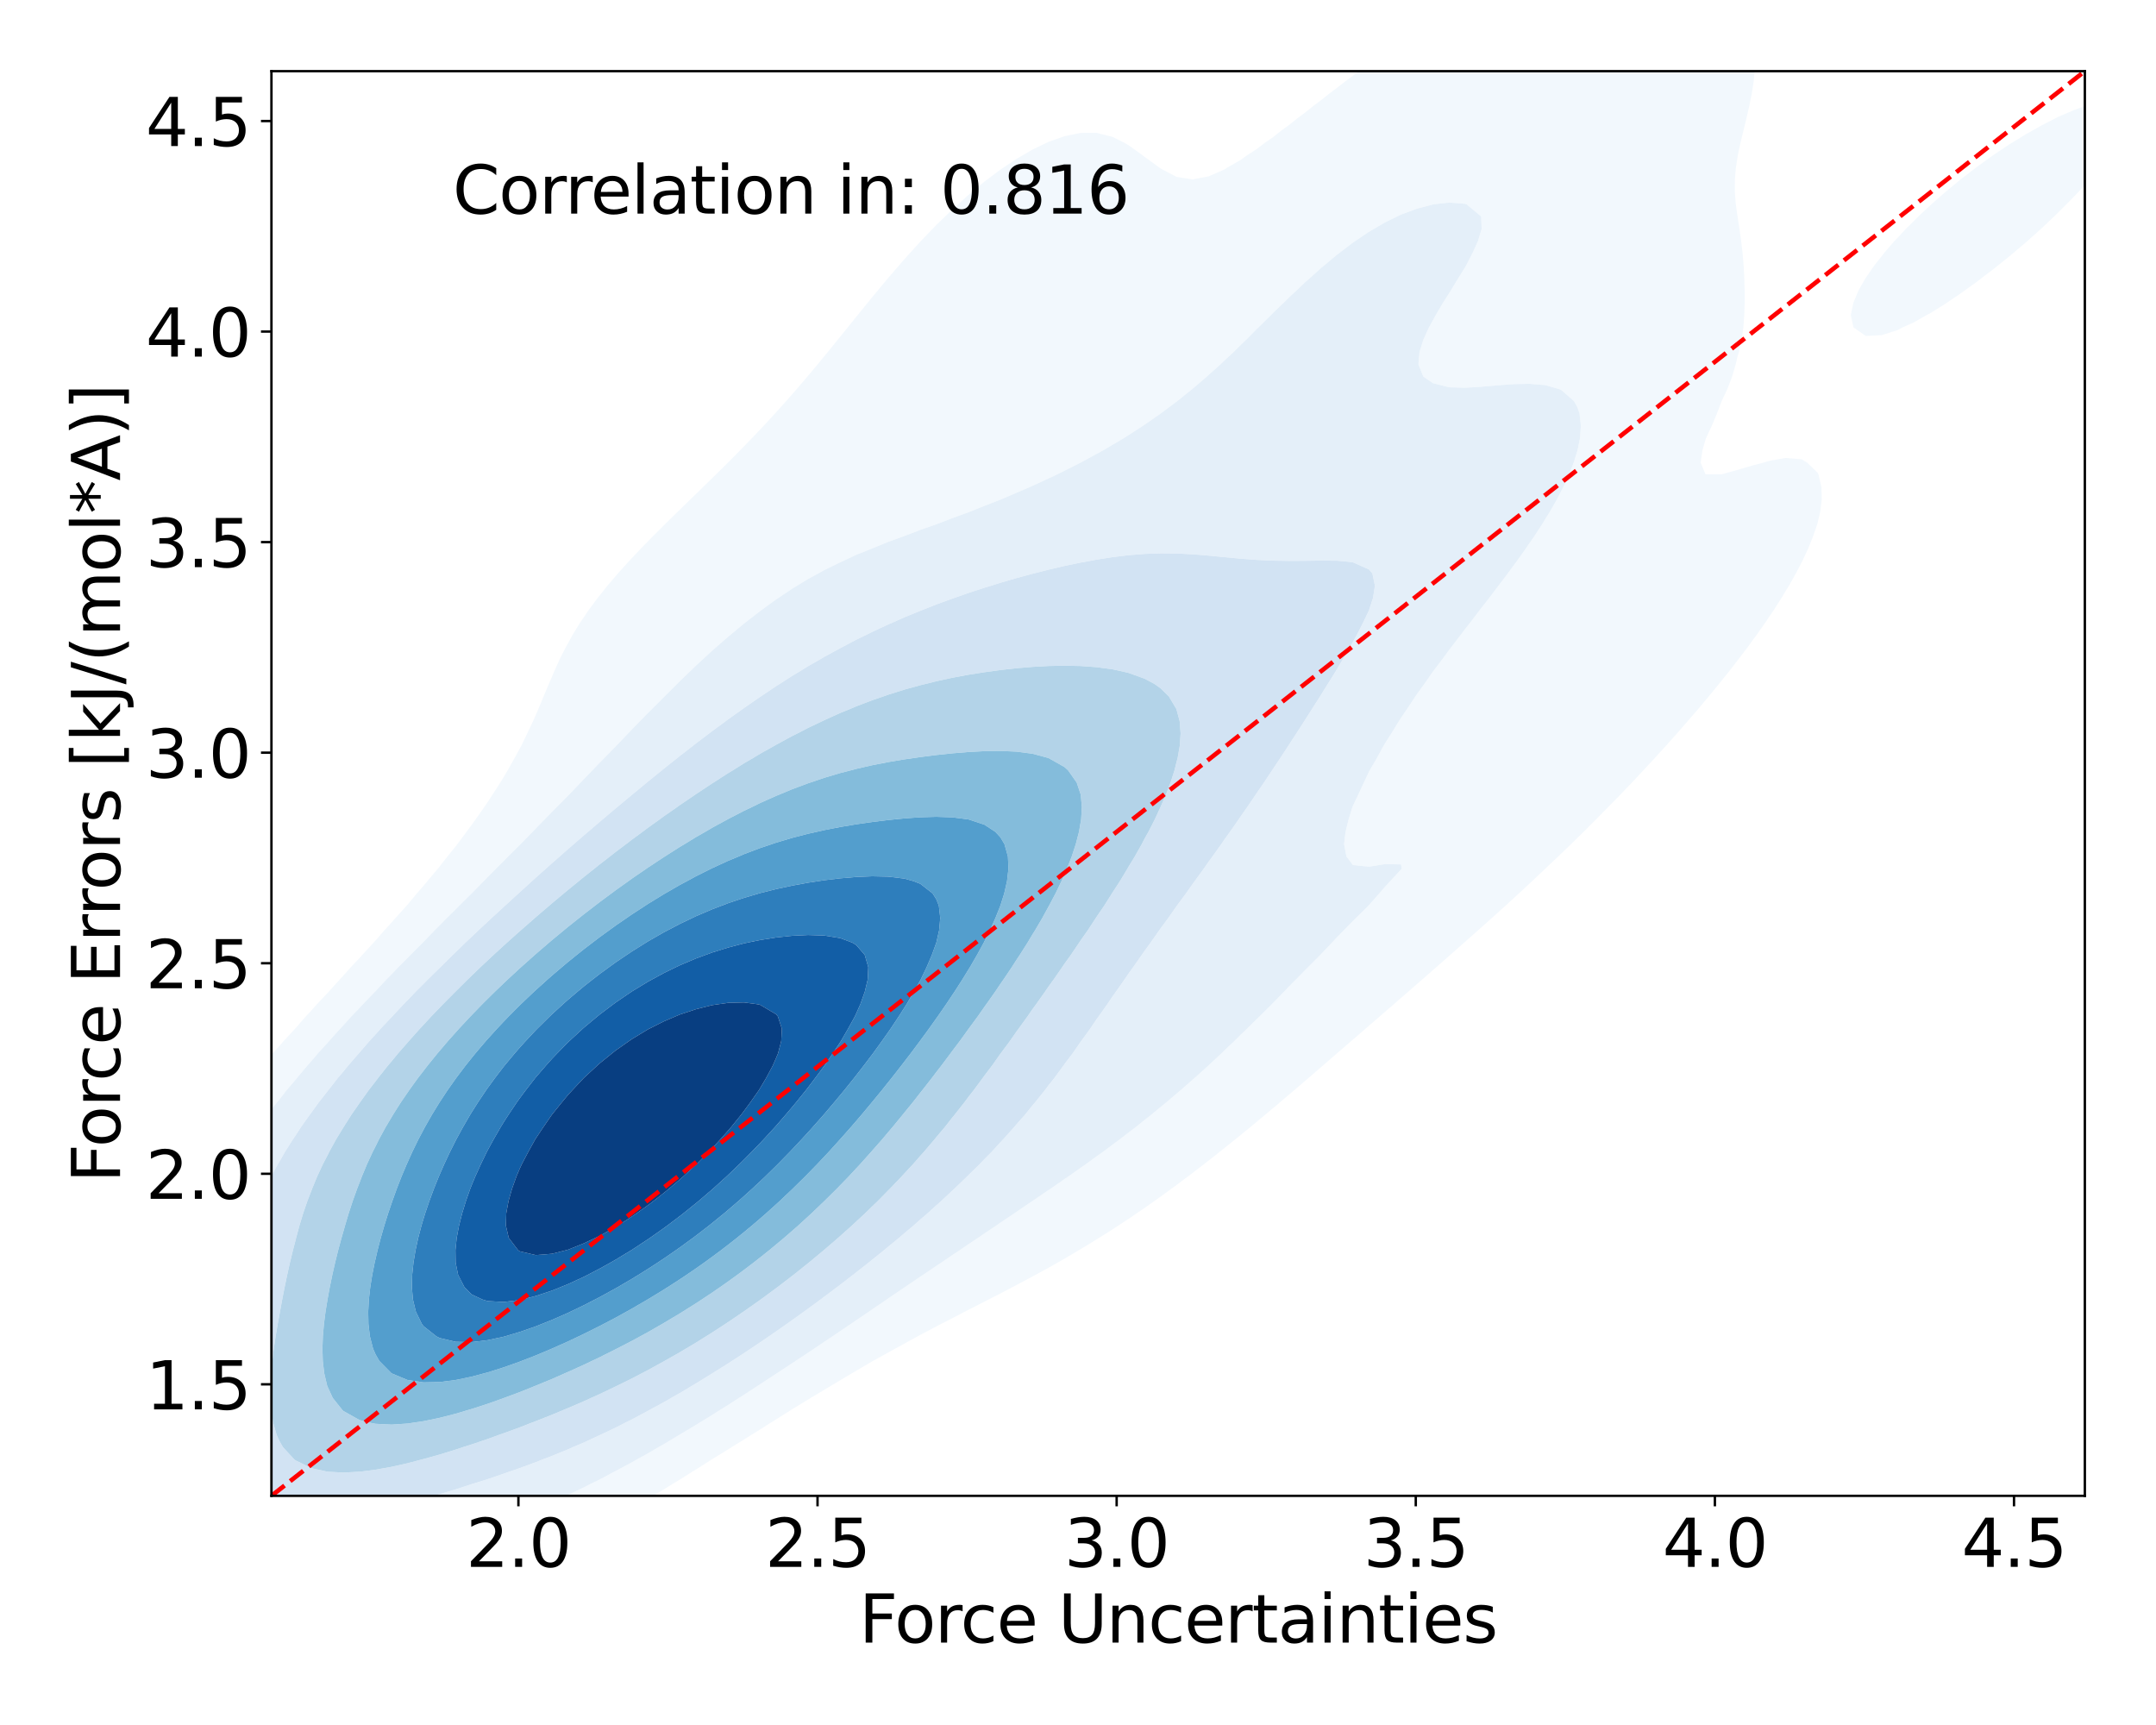 <?xml version="1.0" encoding="utf-8" standalone="no"?>
<!DOCTYPE svg PUBLIC "-//W3C//DTD SVG 1.1//EN"
  "http://www.w3.org/Graphics/SVG/1.1/DTD/svg11.dtd">
<svg xmlns:xlink="http://www.w3.org/1999/xlink" width="720pt" height="576pt" viewBox="0 0 720 576" xmlns="http://www.w3.org/2000/svg" version="1.1">
 <defs>
  <style type="text/css">*{stroke-linejoin: round; stroke-linecap: butt}</style>
 </defs>
 <g id="figure_1">
  <g id="patch_1">
   <path d="M 0 576 
L 720 576 
L 720 0 
L 0 0 
z
" style="fill: #ffffff"/>
  </g>
  <g id="axes_1">
   <g id="patch_2">
    <path d="M 90.65 499.48 
L 696.24 499.48 
L 696.24 23.76 
L 90.65 23.76 
z
" style="fill: #ffffff"/>
   </g>
   <g id="QuadContourSet_1">
    <path d="M 39.782 549.967 
L 45.133 551.076 
L 50.484 551.511 
L 55.836 551.49 
L 61.187 551.14 
L 66.538 550.541 
L 71.889 549.74 
L 76.256 548.952 
L 77.24 548.798 
L 82.591 547.871 
L 87.943 546.865 
L 93.294 545.794 
L 97.894 544.843 
L 98.645 544.707 
L 103.996 543.773 
L 109.347 542.824 
L 114.698 541.85 
L 120.05 540.831 
L 120.537 540.734 
L 125.401 539.885 
L 130.752 538.818 
L 136.103 537.563 
L 139.502 536.625 
L 141.454 536.148 
L 146.806 534.613 
L 152.157 532.785 
L 152.844 532.516 
L 157.508 530.885 
L 162.859 528.695 
L 163.49 528.408 
L 168.21 526.458 
L 172.758 524.299 
L 173.561 523.952 
L 178.913 521.41 
L 181.221 520.19 
L 184.264 518.712 
L 189.113 516.081 
L 189.615 515.829 
L 194.966 512.959 
L 196.659 511.972 
L 200.317 509.984 
L 203.898 507.863 
L 205.668 506.881 
L 210.87 503.754 
L 211.02 503.67 
L 216.371 500.53 
L 217.788 499.646 
L 221.722 497.316 
L 224.553 495.537 
L 227.073 494.027 
L 231.182 491.428 
L 232.424 490.676 
L 237.705 487.319 
L 237.775 487.276 
L 243.127 483.985 
L 244.342 483.21 
L 248.478 480.665 
L 250.935 479.101 
L 253.829 477.316 
L 257.492 474.993 
L 259.18 473.95 
L 264.034 470.884 
L 264.531 470.576 
L 269.883 467.3 
L 270.743 466.775 
L 275.234 464.094 
L 277.597 462.666 
L 280.585 460.895 
L 284.496 458.557 
L 285.936 457.71 
L 291.287 454.566 
L 291.497 454.448 
L 296.638 451.61 
L 298.923 450.34 
L 301.99 448.663 
L 306.413 446.231 
L 307.341 445.728 
L 312.692 442.912 
L 314.203 442.122 
L 318.043 440.157 
L 322.147 438.013 
L 323.394 437.373 
L 328.745 434.637 
L 330.155 433.904 
L 334.097 431.908 
L 338.087 429.795 
L 339.448 429.092 
L 344.799 426.235 
L 345.787 425.686 
L 350.15 423.327 
L 353.2 421.578 
L 355.501 420.288 
L 360.252 417.469 
L 360.853 417.119 
L 366.204 413.863 
L 366.99 413.36 
L 371.555 410.491 
L 373.427 409.251 
L 376.906 406.977 
L 379.584 405.142 
L 382.257 403.328 
L 385.498 401.033 
L 387.608 399.548 
L 391.203 396.925 
L 392.96 395.645 
L 396.728 392.816 
L 398.311 391.626 
L 402.099 388.707 
L 403.662 387.498 
L 407.339 384.598 
L 409.013 383.269 
L 412.467 380.489 
L 414.364 378.949 
L 417.502 376.38 
L 419.715 374.549 
L 422.458 372.271 
L 425.067 370.08 
L 427.349 368.163 
L 430.418 365.553 
L 432.187 364.054 
L 435.769 360.98 
L 436.983 359.945 
L 441.12 356.372 
L 441.746 355.836 
L 446.471 351.737 
L 446.483 351.727 
L 451.249 347.618 
L 451.822 347.12 
L 456.007 343.51 
L 457.174 342.494 
L 460.756 339.401 
L 462.525 337.86 
L 465.498 335.292 
L 467.876 333.217 
L 470.228 331.183 
L 473.227 328.562 
L 474.944 327.074 
L 478.578 323.888 
L 479.639 322.965 
L 483.93 319.186 
L 484.306 318.857 
L 488.962 314.748 
L 489.281 314.465 
L 493.609 310.639 
L 494.632 309.723 
L 498.212 306.53 
L 499.983 304.926 
L 502.764 302.421 
L 505.334 300.063 
L 507.256 298.312 
L 510.685 295.12 
L 511.679 294.203 
L 516.023 290.095 
L 516.037 290.082 
L 520.373 285.986 
L 521.388 285.004 
L 524.65 281.877 
L 526.739 279.819 
L 528.847 277.768 
L 532.09 274.511 
L 532.953 273.659 
L 536.998 269.55 
L 537.441 269.093 
L 541.031 265.442 
L 542.792 263.585 
L 544.974 261.333 
L 548.144 257.926 
L 548.813 257.224 
L 552.617 253.115 
L 553.495 252.139 
L 556.382 249.006 
L 558.846 246.211 
L 560.039 244.897 
L 563.616 240.789 
L 564.197 240.102 
L 567.179 236.68 
L 569.548 233.818 
L 570.619 232.571 
L 573.984 228.462 
L 574.899 227.298 
L 577.301 224.353 
L 580.251 220.518 
L 580.471 220.244 
L 583.607 216.135 
L 585.602 213.366 
L 586.61 212.027 
L 589.503 207.918 
L 590.953 205.731 
L 592.285 203.809 
L 594.916 199.7 
L 596.304 197.376 
L 597.417 195.591 
L 599.732 191.482 
L 601.655 187.8 
L 601.888 187.374 
L 603.787 183.265 
L 605.449 179.156 
L 606.875 175.047 
L 607.007 174.495 
L 607.857 170.938 
L 608.371 166.829 
L 608.281 162.72 
L 607.327 158.612 
L 607.007 157.875 
L 603.534 154.503 
L 601.655 153.368 
L 596.304 152.915 
L 590.953 153.859 
L 588.855 154.503 
L 585.602 155.335 
L 580.251 156.902 
L 574.899 158.387 
L 569.548 158.358 
L 567.941 154.503 
L 568.522 150.394 
L 569.548 146.784 
L 569.733 146.285 
L 571.654 142.176 
L 573.378 138.067 
L 574.899 134.027 
L 574.934 133.959 
L 576.88 129.85 
L 578.432 125.741 
L 579.649 121.632 
L 580.251 119.001 
L 580.718 117.523 
L 581.635 113.414 
L 582.198 109.306 
L 582.503 105.197 
L 582.626 101.088 
L 582.62 96.979 
L 582.507 92.87 
L 582.288 88.761 
L 581.948 84.652 
L 581.477 80.544 
L 580.889 76.435 
L 580.251 72.346 
L 580.247 72.326 
L 579.675 68.217 
L 579.346 64.108 
L 579.357 59.999 
L 579.713 55.891 
L 580.251 52.446 
L 580.354 51.782 
L 581.243 47.673 
L 582.235 43.564 
L 583.24 39.455 
L 584.186 35.346 
L 585.011 31.238 
L 585.602 27.413 
L 585.647 27.129 
L 586.009 23.02 
L 585.981 18.911 
L 585.602 15.977 
L 585.432 14.802 
L 584.123 10.693 
L 581.76 6.584 
L 580.251 4.83 
L 577.537 2.476 
L 574.899 0.777 
L 569.548 -1.55 
L 569.272 -1.633 
L 564.197 -2.998 
L 558.846 -4.04 
L 553.495 -4.911 
L 548.358 -5.742 
L 548.144 -5.778 
L 542.792 -6.752 
L 537.441 -7.765 
L 532.09 -8.645 
L 526.739 -9.168 
L 521.388 -9.171 
L 516.037 -8.612 
L 510.685 -7.537 
L 505.334 -6.009 
L 504.629 -5.742 
L 499.983 -4.054 
L 494.632 -1.762 
L 494.376 -1.633 
L 489.281 0.85 
L 486.293 2.476 
L 483.93 3.736 
L 479.062 6.584 
L 478.578 6.864 
L 473.227 10.205 
L 472.485 10.693 
L 467.876 13.74 
L 466.326 14.802 
L 462.525 17.446 
L 460.459 18.911 
L 457.174 21.3 
L 454.811 23.02 
L 451.822 25.275 
L 449.325 27.129 
L 446.471 29.346 
L 443.947 31.238 
L 441.12 33.481 
L 438.63 35.346 
L 435.769 37.644 
L 433.321 39.455 
L 430.418 41.788 
L 427.952 43.564 
L 425.067 45.855 
L 422.422 47.673 
L 419.715 49.76 
L 416.552 51.782 
L 414.364 53.382 
L 409.963 55.891 
L 409.013 56.526 
L 403.662 58.882 
L 398.311 59.912 
L 392.96 59.089 
L 387.608 56.282 
L 387.097 55.891 
L 382.257 52.387 
L 381.481 51.782 
L 376.906 48.519 
L 375.465 47.673 
L 371.555 45.706 
L 366.204 44.359 
L 360.853 44.386 
L 355.501 45.488 
L 350.15 47.364 
L 349.531 47.673 
L 344.799 49.95 
L 341.68 51.782 
L 339.448 53.054 
L 335.23 55.891 
L 334.097 56.635 
L 329.637 59.999 
L 328.745 60.66 
L 324.6 64.108 
L 323.394 65.1 
L 319.947 68.217 
L 318.043 69.931 
L 315.577 72.326 
L 312.692 75.131 
L 311.428 76.435 
L 307.475 80.544 
L 307.341 80.684 
L 303.746 84.652 
L 301.99 86.596 
L 300.109 88.761 
L 296.638 92.782 
L 296.564 92.87 
L 293.152 96.979 
L 291.287 99.221 
L 289.769 101.088 
L 286.431 105.197 
L 285.936 105.801 
L 283.122 109.306 
L 280.585 112.432 
L 279.794 113.414 
L 276.462 117.523 
L 275.234 119.008 
L 273.077 121.632 
L 269.883 125.444 
L 269.633 125.741 
L 266.127 129.85 
L 264.531 131.672 
L 262.524 133.959 
L 259.18 137.679 
L 258.828 138.067 
L 255.037 142.176 
L 253.829 143.456 
L 251.137 146.285 
L 248.478 149.03 
L 247.142 150.394 
L 243.127 154.442 
L 243.065 154.503 
L 238.912 158.612 
L 237.775 159.731 
L 234.705 162.72 
L 232.424 164.949 
L 230.475 166.829 
L 227.073 170.148 
L 226.251 170.938 
L 222.066 175.047 
L 221.722 175.394 
L 217.946 179.156 
L 216.371 180.781 
L 213.931 183.265 
L 211.02 186.364 
L 210.056 187.374 
L 206.352 191.482 
L 205.668 192.293 
L 202.842 195.591 
L 200.317 198.764 
L 199.559 199.7 
L 196.514 203.809 
L 194.966 206.115 
L 193.73 207.918 
L 191.2 212.027 
L 189.615 214.923 
L 188.935 216.135 
L 186.864 220.244 
L 185.01 224.353 
L 184.264 226.126 
L 183.252 228.462 
L 181.515 232.571 
L 179.82 236.68 
L 178.913 238.791 
L 178.028 240.789 
L 176.072 244.897 
L 174.094 249.006 
L 173.561 250.007 
L 171.853 253.115 
L 169.528 257.224 
L 168.21 259.455 
L 167.06 261.333 
L 164.417 265.442 
L 162.859 267.825 
L 161.686 269.55 
L 158.794 273.659 
L 157.508 275.453 
L 155.778 277.768 
L 152.732 281.877 
L 152.157 282.616 
L 149.423 285.986 
L 146.806 289.355 
L 146.203 290.095 
L 142.74 294.203 
L 141.454 295.75 
L 139.22 298.312 
L 136.103 302.066 
L 135.792 302.421 
L 132.08 306.53 
L 130.752 308.054 
L 128.375 310.639 
L 125.401 314.063 
L 124.77 314.748 
L 120.993 318.857 
L 120.05 319.914 
L 117.16 322.965 
L 114.698 325.747 
L 113.443 327.074 
L 109.745 331.183 
L 109.347 331.631 
L 105.861 335.292 
L 103.996 337.416 
L 102.118 339.401 
L 98.645 343.409 
L 98.55 343.51 
L 94.722 347.618 
L 93.294 349.3 
L 91.045 351.727 
L 87.943 355.445 
L 87.584 355.836 
L 83.943 359.945 
L 82.591 361.625 
L 80.433 364.054 
L 77.24 368.111 
L 77.195 368.163 
L 73.705 372.271 
L 71.889 374.703 
L 70.486 376.38 
L 67.365 380.489 
L 66.538 381.672 
L 64.227 384.598 
L 61.404 388.707 
L 61.187 389.043 
L 58.411 392.816 
L 55.836 396.925 
L 55.836 396.925 
L 53.06 401.033 
L 50.703 405.142 
L 50.484 405.557 
L 48.232 409.251 
L 46.085 413.36 
L 45.133 415.424 
L 44.032 417.469 
L 42.103 421.578 
L 40.465 425.686 
L 39.782 427.682 
L 38.929 429.795 
L 37.536 433.904 
L 36.394 438.013 
L 35.471 442.122 
L 34.74 446.231 
L 34.431 448.455 
L 34.119 450.34 
L 33.581 454.448 
L 33.137 458.557 
L 32.732 462.666 
L 32.322 466.775 
L 31.872 470.884 
L 31.363 474.993 
L 30.788 479.101 
L 30.155 483.21 
L 29.475 487.319 
L 29.08 489.576 
L 28.694 491.428 
L 27.82 495.537 
L 26.968 499.646 
L 26.16 503.754 
L 25.417 507.863 
L 24.761 511.972 
L 24.218 516.081 
L 23.825 520.19 
L 23.729 522.288 
L 23.62 524.299 
L 23.707 528.408 
L 23.729 528.604 
L 24.172 532.516 
L 25.198 536.625 
L 27.074 540.734 
L 29.08 543.48 
L 30.378 544.843 
L 34.431 547.783 
L 37.013 548.952 
z
M 70.092 528.408 
L 66.538 527.863 
L 61.187 526.081 
L 58.129 524.299 
L 55.836 522.43 
L 53.888 520.19 
L 51.602 516.081 
L 50.484 512.563 
L 50.319 511.972 
L 49.653 507.863 
L 49.404 503.754 
L 49.457 499.646 
L 49.732 495.537 
L 50.177 491.428 
L 50.484 489.237 
L 50.72 487.319 
L 51.305 483.21 
L 51.939 479.101 
L 52.605 474.993 
L 53.285 470.884 
L 53.966 466.775 
L 54.634 462.666 
L 55.28 458.557 
L 55.836 454.859 
L 55.889 454.448 
L 56.396 450.34 
L 56.902 446.231 
L 57.436 442.122 
L 58.032 438.013 
L 58.731 433.904 
L 59.573 429.795 
L 60.597 425.686 
L 61.187 423.731 
L 61.756 421.578 
L 63.055 417.469 
L 64.593 413.36 
L 66.402 409.251 
L 66.538 408.98 
L 68.242 405.142 
L 70.338 401.033 
L 71.889 398.362 
L 72.634 396.925 
L 75.001 392.816 
L 77.24 389.4 
L 77.649 388.707 
L 80.282 384.598 
L 82.591 381.41 
L 83.196 380.489 
L 86.108 376.38 
L 87.943 374.047 
L 89.218 372.271 
L 92.445 368.163 
L 93.294 367.152 
L 95.689 364.054 
L 98.645 360.608 
L 99.173 359.945 
L 102.612 355.836 
L 103.996 354.3 
L 106.16 351.727 
L 109.347 348.252 
L 109.893 347.618 
L 113.58 343.51 
L 114.698 342.331 
L 117.323 339.401 
L 120.05 336.565 
L 121.214 335.292 
L 125.187 331.183 
L 125.401 330.965 
L 129.037 327.074 
L 130.752 325.34 
L 133.008 322.965 
L 136.103 319.866 
L 137.078 318.857 
L 141.178 314.748 
L 141.454 314.47 
L 145.16 310.639 
L 146.806 308.999 
L 149.223 306.53 
L 152.157 303.627 
L 153.352 302.421 
L 157.508 298.336 
L 157.531 298.312 
L 161.538 294.203 
L 162.859 292.875 
L 165.596 290.095 
L 168.21 287.481 
L 169.698 285.986 
L 173.561 282.147 
L 173.833 281.877 
L 177.835 277.768 
L 178.913 276.659 
L 181.832 273.659 
L 184.264 271.175 
L 185.864 269.55 
L 189.615 265.752 
L 189.925 265.442 
L 193.869 261.333 
L 194.966 260.179 
L 197.811 257.224 
L 200.317 254.622 
L 201.796 253.115 
L 205.668 249.158 
L 205.821 249.006 
L 209.749 244.897 
L 211.02 243.561 
L 213.726 240.789 
L 216.371 238.074 
L 217.774 236.68 
L 221.722 232.742 
L 221.9 232.571 
L 226.018 228.462 
L 227.073 227.4 
L 230.241 224.353 
L 232.424 222.244 
L 234.606 220.244 
L 237.775 217.318 
L 239.137 216.135 
L 243.127 212.633 
L 243.868 212.027 
L 248.478 208.202 
L 248.849 207.918 
L 253.829 204.037 
L 254.15 203.809 
L 259.18 200.153 
L 259.872 199.7 
L 264.531 196.567 
L 266.167 195.591 
L 269.883 193.301 
L 273.267 191.482 
L 275.234 190.384 
L 280.585 187.761 
L 281.446 187.374 
L 285.936 185.265 
L 290.921 183.265 
L 291.287 183.111 
L 296.638 180.922 
L 301.534 179.156 
L 301.99 178.984 
L 307.341 176.937 
L 312.692 175.061 
L 312.729 175.047 
L 318.043 173.005 
L 323.394 171.054 
L 323.697 170.938 
L 328.745 168.918 
L 334.097 166.829 
L 334.097 166.829 
L 339.448 164.536 
L 343.7 162.72 
L 344.799 162.224 
L 350.15 159.754 
L 352.598 158.612 
L 355.501 157.168 
L 360.801 154.503 
L 360.853 154.475 
L 366.204 151.568 
L 368.355 150.394 
L 371.555 148.507 
L 375.307 146.285 
L 376.906 145.259 
L 381.706 142.176 
L 382.257 141.792 
L 387.608 138.071 
L 387.613 138.067 
L 392.96 134.068 
L 393.11 133.959 
L 398.214 129.85 
L 398.311 129.766 
L 403.034 125.741 
L 403.662 125.16 
L 407.606 121.632 
L 409.013 120.27 
L 411.978 117.523 
L 414.364 115.14 
L 416.19 113.414 
L 419.715 109.841 
L 420.281 109.306 
L 424.426 105.197 
L 425.067 104.539 
L 428.677 101.088 
L 430.418 99.345 
L 432.989 96.979 
L 435.769 94.309 
L 437.423 92.87 
L 441.12 89.52 
L 442.059 88.761 
L 446.471 85.057 
L 447.02 84.652 
L 451.822 80.99 
L 452.502 80.544 
L 457.174 77.375 
L 458.817 76.435 
L 462.525 74.252 
L 466.499 72.326 
L 467.876 71.642 
L 473.227 69.667 
L 478.578 68.241 
L 478.784 68.217 
L 483.93 67.639 
L 489.281 68.046 
L 489.777 68.217 
L 494.632 72.295 
L 494.647 72.326 
L 494.796 76.435 
L 494.632 76.993 
L 493.555 80.544 
L 491.686 84.652 
L 489.561 88.761 
L 489.281 89.229 
L 487.019 92.87 
L 484.517 96.979 
L 483.93 97.936 
L 481.906 101.088 
L 479.478 105.197 
L 478.578 106.888 
L 477.216 109.306 
L 475.345 113.414 
L 474.049 117.523 
L 473.681 121.632 
L 475.313 125.741 
L 478.578 127.96 
L 483.93 129.319 
L 489.281 129.474 
L 494.632 129.146 
L 499.983 128.677 
L 505.334 128.277 
L 510.685 128.15 
L 516.037 128.592 
L 520.427 129.85 
L 521.388 130.218 
L 525.665 133.959 
L 526.739 135.917 
L 527.486 138.067 
L 527.938 142.176 
L 527.649 146.285 
L 526.823 150.394 
L 526.739 150.651 
L 525.525 154.503 
L 523.92 158.612 
L 522.038 162.72 
L 521.388 163.933 
L 519.892 166.829 
L 517.552 170.938 
L 516.037 173.349 
L 515.008 175.047 
L 512.331 179.156 
L 510.685 181.501 
L 509.492 183.265 
L 506.564 187.374 
L 505.334 189.006 
L 503.537 191.482 
L 500.414 195.591 
L 499.983 196.142 
L 497.31 199.7 
L 494.632 203.1 
L 494.093 203.809 
L 490.96 207.918 
L 489.281 210.049 
L 487.785 212.027 
L 484.628 216.135 
L 483.93 217.043 
L 481.586 220.244 
L 478.578 224.195 
L 478.463 224.353 
L 475.607 228.462 
L 473.227 231.735 
L 472.651 232.571 
L 469.941 236.68 
L 467.876 239.692 
L 467.171 240.789 
L 464.662 244.897 
L 462.525 248.23 
L 462.063 249.006 
L 459.824 253.115 
L 457.416 257.224 
L 457.174 257.686 
L 455.469 261.333 
L 453.55 265.442 
L 451.822 269.067 
L 451.62 269.55 
L 450.356 273.659 
L 449.348 277.768 
L 448.864 281.877 
L 449.636 285.986 
L 451.822 288.854 
L 457.174 289.385 
L 462.525 288.538 
L 467.876 288.627 
L 468.117 290.095 
L 467.876 290.349 
L 464.298 294.203 
L 462.525 296.125 
L 460.632 298.312 
L 457.174 302.214 
L 457.007 302.421 
L 452.849 306.53 
L 451.822 307.538 
L 448.781 310.639 
L 446.471 312.986 
L 444.826 314.748 
L 441.12 318.65 
L 440.936 318.857 
L 436.833 322.965 
L 435.769 324.017 
L 432.778 327.074 
L 430.418 329.453 
L 428.77 331.183 
L 425.067 334.975 
L 424.771 335.292 
L 420.624 339.401 
L 419.715 340.274 
L 416.436 343.51 
L 414.364 345.495 
L 412.212 347.618 
L 409.013 350.655 
L 407.918 351.727 
L 403.662 355.7 
L 403.521 355.836 
L 398.955 359.945 
L 398.311 360.5 
L 394.261 364.054 
L 392.96 365.143 
L 389.424 368.163 
L 387.608 369.635 
L 384.426 372.271 
L 382.257 373.97 
L 379.254 376.38 
L 376.906 378.156 
L 373.902 380.489 
L 371.555 382.204 
L 368.373 384.598 
L 366.204 386.132 
L 362.678 388.707 
L 360.853 389.96 
L 356.834 392.816 
L 355.501 393.708 
L 350.864 396.925 
L 350.15 397.392 
L 344.799 401.029 
L 344.793 401.033 
L 339.448 404.65 
L 338.757 405.142 
L 334.097 408.261 
L 332.688 409.251 
L 328.745 411.869 
L 326.6 413.36 
L 323.394 415.476 
L 320.501 417.469 
L 318.043 419.085 
L 314.397 421.578 
L 312.692 422.696 
L 308.289 425.686 
L 307.341 426.308 
L 302.174 429.795 
L 301.99 429.916 
L 296.638 433.558 
L 296.144 433.904 
L 291.287 437.21 
L 290.127 438.013 
L 285.936 440.853 
L 284.084 442.122 
L 280.585 444.482 
L 278.005 446.231 
L 275.234 448.09 
L 271.878 450.34 
L 269.883 451.671 
L 265.691 454.448 
L 264.531 455.217 
L 259.428 458.557 
L 259.18 458.72 
L 253.829 462.237 
L 253.163 462.666 
L 248.478 465.726 
L 246.818 466.775 
L 243.127 469.156 
L 240.341 470.884 
L 237.775 472.516 
L 233.704 474.993 
L 232.424 475.796 
L 227.073 478.996 
L 226.89 479.101 
L 221.722 482.208 
L 219.939 483.21 
L 216.371 485.311 
L 212.701 487.319 
L 211.02 488.288 
L 205.668 491.155 
L 205.125 491.428 
L 200.317 493.996 
L 197.139 495.537 
L 194.966 496.663 
L 189.615 499.189 
L 188.559 499.646 
L 184.264 501.647 
L 179.155 503.754 
L 178.913 503.863 
L 173.561 506.052 
L 168.484 507.863 
L 168.21 507.97 
L 162.859 509.869 
L 157.508 511.526 
L 155.926 511.972 
L 152.157 513.14 
L 146.806 514.64 
L 141.454 515.989 
L 141.081 516.081 
L 136.103 517.428 
L 130.752 518.777 
L 125.401 520.037 
L 124.749 520.19 
L 120.05 521.406 
L 114.698 522.702 
L 109.347 523.901 
L 107.457 524.299 
L 103.996 525.11 
L 98.645 526.231 
L 93.294 527.192 
L 87.943 527.971 
L 83.717 528.408 
L 82.591 528.539 
L 77.24 528.814 
L 71.889 528.65 
z
M 623.06 112.171 
L 628.411 111.907 
L 633.762 110.186 
L 635.435 109.306 
L 639.114 107.649 
L 643.415 105.197 
L 644.465 104.667 
L 649.816 101.333 
L 650.151 101.088 
L 655.167 97.699 
L 656.117 96.979 
L 660.518 93.831 
L 661.737 92.87 
L 665.869 89.742 
L 667.065 88.761 
L 671.221 85.436 
L 672.14 84.652 
L 676.572 80.91 
L 676.985 80.544 
L 681.579 76.435 
L 681.923 76.121 
L 685.921 72.326 
L 687.274 71.013 
L 690.088 68.217 
L 692.625 65.616 
L 694.084 64.108 
L 697.894 59.999 
L 697.977 59.901 
L 701.337 55.891 
L 703.328 53.376 
L 704.62 51.782 
L 707.536 47.673 
L 708.679 45.725 
L 710.006 43.564 
L 711.651 39.455 
L 711.511 35.346 
L 708.679 33.528 
L 703.328 33.572 
L 697.977 34.783 
L 696.466 35.346 
L 692.625 36.753 
L 687.274 39.049 
L 686.492 39.455 
L 681.923 41.805 
L 678.797 43.564 
L 676.572 44.817 
L 671.896 47.673 
L 671.221 48.09 
L 665.869 51.646 
L 665.675 51.782 
L 660.518 55.494 
L 659.983 55.891 
L 655.167 59.603 
L 654.659 59.999 
L 649.816 63.985 
L 649.665 64.108 
L 644.991 68.217 
L 644.465 68.715 
L 640.59 72.326 
L 639.114 73.828 
L 636.448 76.435 
L 633.762 79.354 
L 632.591 80.544 
L 629.067 84.652 
L 628.411 85.547 
L 625.835 88.761 
L 623.06 92.811 
L 623.014 92.87 
L 620.655 96.979 
L 618.946 101.088 
L 618.077 105.197 
L 618.968 109.306 
z
M 794.298 -15.609 
L 799.649 -15.844 
L 805 -17.38 
L 806.573 -18.069 
L 810.351 -19.758 
L 815.213 -22.177 
L 815.702 -22.428 
L 821.054 -25.658 
L 822.002 -26.286 
L 826.405 -29.287 
L 827.922 -30.395 
L 831.756 -33.304 
L 833.245 -34.504 
L 837.107 -37.771 
L 838.053 -38.613 
L 842.394 -42.722 
L 842.458 -42.792 
L 845.941 -46.831 
L 847.809 -49.22 
L 849.094 -50.939 
L 851.331 -55.048 
L 852.361 -59.157 
L 847.809 -62.289 
L 842.458 -61.273 
L 837.107 -59.367 
L 836.7 -59.157 
L 831.756 -56.568 
L 829.157 -55.048 
L 826.405 -53.395 
L 822.67 -50.939 
L 821.054 -49.837 
L 816.955 -46.831 
L 815.702 -45.868 
L 811.828 -42.722 
L 810.351 -41.453 
L 807.168 -38.613 
L 805 -36.549 
L 802.897 -34.504 
L 799.649 -31.104 
L 798.974 -30.395 
L 795.738 -26.286 
L 794.298 -24.027 
L 793.101 -22.177 
L 792.026 -18.069 
z
" clip-path="url(#p06b7440662)" style="fill: #f2f8fd"/>
    <path d="M 71.889 528.65 
L 77.24 528.814 
L 82.591 528.539 
L 83.717 528.408 
L 87.943 527.971 
L 93.294 527.192 
L 98.645 526.231 
L 103.996 525.11 
L 107.457 524.299 
L 109.347 523.901 
L 114.698 522.702 
L 120.05 521.406 
L 124.749 520.19 
L 125.401 520.037 
L 130.752 518.777 
L 136.103 517.428 
L 141.081 516.081 
L 141.454 515.989 
L 146.806 514.64 
L 152.157 513.14 
L 155.926 511.972 
L 157.508 511.526 
L 162.859 509.869 
L 168.21 507.97 
L 168.484 507.863 
L 173.561 506.052 
L 178.913 503.863 
L 179.155 503.754 
L 184.264 501.647 
L 188.559 499.646 
L 189.615 499.189 
L 194.966 496.663 
L 197.139 495.537 
L 200.317 493.996 
L 205.125 491.428 
L 205.668 491.155 
L 211.02 488.288 
L 212.701 487.319 
L 216.371 485.311 
L 219.939 483.21 
L 221.722 482.208 
L 226.89 479.101 
L 227.073 478.996 
L 232.424 475.796 
L 233.704 474.993 
L 237.775 472.516 
L 240.341 470.884 
L 243.127 469.156 
L 246.818 466.775 
L 248.478 465.726 
L 253.163 462.666 
L 253.829 462.237 
L 259.18 458.72 
L 259.428 458.557 
L 264.531 455.217 
L 265.691 454.448 
L 269.883 451.671 
L 271.878 450.34 
L 275.234 448.09 
L 278.005 446.231 
L 280.585 444.482 
L 284.084 442.122 
L 285.936 440.853 
L 290.127 438.013 
L 291.287 437.21 
L 296.144 433.904 
L 296.638 433.558 
L 301.99 429.916 
L 302.174 429.795 
L 307.341 426.308 
L 308.289 425.686 
L 312.692 422.696 
L 314.397 421.578 
L 318.043 419.085 
L 320.501 417.469 
L 323.394 415.476 
L 326.6 413.36 
L 328.745 411.869 
L 332.688 409.251 
L 334.097 408.261 
L 338.757 405.142 
L 339.448 404.65 
L 344.793 401.033 
L 344.799 401.029 
L 350.15 397.392 
L 350.864 396.925 
L 355.501 393.708 
L 356.834 392.816 
L 360.853 389.96 
L 362.678 388.707 
L 366.204 386.132 
L 368.373 384.598 
L 371.555 382.204 
L 373.902 380.489 
L 376.906 378.156 
L 379.254 376.38 
L 382.257 373.97 
L 384.426 372.271 
L 387.608 369.635 
L 389.424 368.163 
L 392.96 365.143 
L 394.261 364.054 
L 398.311 360.5 
L 398.955 359.945 
L 403.521 355.836 
L 403.662 355.7 
L 407.918 351.727 
L 409.013 350.655 
L 412.212 347.618 
L 414.364 345.495 
L 416.436 343.51 
L 419.715 340.274 
L 420.624 339.401 
L 424.771 335.292 
L 425.067 334.975 
L 428.77 331.183 
L 430.418 329.453 
L 432.778 327.074 
L 435.769 324.017 
L 436.833 322.965 
L 440.936 318.857 
L 441.12 318.65 
L 444.826 314.748 
L 446.471 312.986 
L 448.781 310.639 
L 451.822 307.538 
L 452.849 306.53 
L 457.007 302.421 
L 457.174 302.214 
L 460.632 298.312 
L 462.525 296.125 
L 464.298 294.203 
L 467.876 290.349 
L 468.117 290.095 
L 467.876 288.627 
L 462.525 288.538 
L 457.174 289.385 
L 451.822 288.854 
L 449.636 285.986 
L 448.864 281.877 
L 449.348 277.768 
L 450.356 273.659 
L 451.62 269.55 
L 451.822 269.067 
L 453.55 265.442 
L 455.469 261.333 
L 457.174 257.686 
L 457.416 257.224 
L 459.824 253.115 
L 462.063 249.006 
L 462.525 248.23 
L 464.662 244.897 
L 467.171 240.789 
L 467.876 239.692 
L 469.941 236.68 
L 472.651 232.571 
L 473.227 231.735 
L 475.607 228.462 
L 478.463 224.353 
L 478.578 224.195 
L 481.586 220.244 
L 483.93 217.043 
L 484.628 216.135 
L 487.785 212.027 
L 489.281 210.049 
L 490.96 207.918 
L 494.093 203.809 
L 494.632 203.1 
L 497.31 199.7 
L 499.983 196.142 
L 500.414 195.591 
L 503.537 191.482 
L 505.334 189.006 
L 506.564 187.374 
L 509.492 183.265 
L 510.685 181.501 
L 512.331 179.156 
L 515.008 175.047 
L 516.037 173.349 
L 517.552 170.938 
L 519.892 166.829 
L 521.388 163.933 
L 522.038 162.72 
L 523.92 158.612 
L 525.525 154.503 
L 526.739 150.651 
L 526.823 150.394 
L 527.649 146.285 
L 527.938 142.176 
L 527.486 138.067 
L 526.739 135.917 
L 525.665 133.959 
L 521.388 130.218 
L 520.427 129.85 
L 516.037 128.592 
L 510.685 128.15 
L 505.334 128.277 
L 499.983 128.677 
L 494.632 129.146 
L 489.281 129.474 
L 483.93 129.319 
L 478.578 127.96 
L 475.313 125.741 
L 473.681 121.632 
L 474.049 117.523 
L 475.345 113.414 
L 477.216 109.306 
L 478.578 106.888 
L 479.478 105.197 
L 481.906 101.088 
L 483.93 97.936 
L 484.517 96.979 
L 487.019 92.87 
L 489.281 89.229 
L 489.561 88.761 
L 491.686 84.652 
L 493.555 80.544 
L 494.632 76.993 
L 494.796 76.435 
L 494.647 72.326 
L 494.632 72.295 
L 489.777 68.217 
L 489.281 68.046 
L 483.93 67.639 
L 478.784 68.217 
L 478.578 68.241 
L 473.227 69.667 
L 467.876 71.642 
L 466.499 72.326 
L 462.525 74.252 
L 458.817 76.435 
L 457.174 77.375 
L 452.502 80.544 
L 451.822 80.99 
L 447.02 84.652 
L 446.471 85.057 
L 442.059 88.761 
L 441.12 89.52 
L 437.423 92.87 
L 435.769 94.309 
L 432.989 96.979 
L 430.418 99.345 
L 428.677 101.088 
L 425.067 104.539 
L 424.426 105.197 
L 420.281 109.306 
L 419.715 109.841 
L 416.19 113.414 
L 414.364 115.14 
L 411.978 117.523 
L 409.013 120.27 
L 407.606 121.632 
L 403.662 125.16 
L 403.034 125.741 
L 398.311 129.766 
L 398.214 129.85 
L 393.11 133.959 
L 392.96 134.068 
L 387.613 138.067 
L 387.608 138.071 
L 382.257 141.792 
L 381.706 142.176 
L 376.906 145.259 
L 375.307 146.285 
L 371.555 148.507 
L 368.355 150.394 
L 366.204 151.568 
L 360.853 154.475 
L 360.801 154.503 
L 355.501 157.168 
L 352.598 158.612 
L 350.15 159.754 
L 344.799 162.224 
L 343.7 162.72 
L 339.448 164.536 
L 334.097 166.829 
L 334.097 166.829 
L 328.745 168.918 
L 323.697 170.938 
L 323.394 171.054 
L 318.043 173.005 
L 312.729 175.047 
L 312.692 175.061 
L 307.341 176.937 
L 301.99 178.984 
L 301.534 179.156 
L 296.638 180.922 
L 291.287 183.111 
L 290.921 183.265 
L 285.936 185.265 
L 281.446 187.374 
L 280.585 187.761 
L 275.234 190.384 
L 273.267 191.482 
L 269.883 193.301 
L 266.167 195.591 
L 264.531 196.567 
L 259.872 199.7 
L 259.18 200.153 
L 254.15 203.809 
L 253.829 204.037 
L 248.849 207.918 
L 248.478 208.202 
L 243.868 212.027 
L 243.127 212.633 
L 239.137 216.135 
L 237.775 217.318 
L 234.606 220.244 
L 232.424 222.244 
L 230.241 224.353 
L 227.073 227.4 
L 226.018 228.462 
L 221.9 232.571 
L 221.722 232.742 
L 217.774 236.68 
L 216.371 238.074 
L 213.726 240.789 
L 211.02 243.561 
L 209.749 244.897 
L 205.821 249.006 
L 205.668 249.158 
L 201.796 253.115 
L 200.317 254.622 
L 197.811 257.224 
L 194.966 260.179 
L 193.869 261.333 
L 189.925 265.442 
L 189.615 265.752 
L 185.864 269.55 
L 184.264 271.175 
L 181.832 273.659 
L 178.913 276.659 
L 177.835 277.768 
L 173.833 281.877 
L 173.561 282.147 
L 169.698 285.986 
L 168.21 287.481 
L 165.596 290.095 
L 162.859 292.875 
L 161.538 294.203 
L 157.531 298.312 
L 157.508 298.336 
L 153.352 302.421 
L 152.157 303.627 
L 149.223 306.53 
L 146.806 308.999 
L 145.16 310.639 
L 141.454 314.47 
L 141.178 314.748 
L 137.078 318.857 
L 136.103 319.866 
L 133.008 322.965 
L 130.752 325.34 
L 129.037 327.074 
L 125.401 330.965 
L 125.187 331.183 
L 121.214 335.292 
L 120.05 336.565 
L 117.323 339.401 
L 114.698 342.331 
L 113.58 343.51 
L 109.893 347.618 
L 109.347 348.252 
L 106.16 351.727 
L 103.996 354.3 
L 102.612 355.836 
L 99.173 359.945 
L 98.645 360.608 
L 95.689 364.054 
L 93.294 367.152 
L 92.445 368.163 
L 89.218 372.271 
L 87.943 374.047 
L 86.108 376.38 
L 83.196 380.489 
L 82.591 381.41 
L 80.282 384.598 
L 77.649 388.707 
L 77.24 389.4 
L 75.001 392.816 
L 72.634 396.925 
L 71.889 398.362 
L 70.338 401.033 
L 68.242 405.142 
L 66.538 408.98 
L 66.402 409.251 
L 64.593 413.36 
L 63.055 417.469 
L 61.756 421.578 
L 61.187 423.731 
L 60.597 425.686 
L 59.573 429.795 
L 58.731 433.904 
L 58.032 438.013 
L 57.436 442.122 
L 56.902 446.231 
L 56.396 450.34 
L 55.889 454.448 
L 55.836 454.859 
L 55.28 458.557 
L 54.634 462.666 
L 53.966 466.775 
L 53.285 470.884 
L 52.605 474.993 
L 51.939 479.101 
L 51.305 483.21 
L 50.72 487.319 
L 50.484 489.237 
L 50.177 491.428 
L 49.732 495.537 
L 49.457 499.646 
L 49.404 503.754 
L 49.653 507.863 
L 50.319 511.972 
L 50.484 512.563 
L 51.602 516.081 
L 53.888 520.19 
L 55.836 522.43 
L 58.129 524.299 
L 61.187 526.081 
L 66.538 527.863 
L 70.092 528.408 
z
M 85.739 507.863 
L 82.591 506.725 
L 78.065 503.754 
L 77.24 502.967 
L 74.729 499.646 
L 72.842 495.537 
L 71.889 491.882 
L 71.784 491.428 
L 71.249 487.319 
L 71.066 483.21 
L 71.141 479.101 
L 71.409 474.993 
L 71.826 470.884 
L 71.889 470.398 
L 72.315 466.775 
L 72.869 462.666 
L 73.474 458.557 
L 74.118 454.448 
L 74.788 450.34 
L 75.478 446.231 
L 76.186 442.122 
L 76.913 438.013 
L 77.24 436.207 
L 77.616 433.904 
L 78.323 429.795 
L 79.101 425.686 
L 79.98 421.578 
L 80.996 417.469 
L 82.18 413.36 
L 82.591 412.137 
L 83.471 409.251 
L 84.93 405.142 
L 86.624 401.033 
L 87.943 398.247 
L 88.515 396.925 
L 90.525 392.816 
L 92.807 388.707 
L 93.294 387.916 
L 95.175 384.598 
L 97.777 380.489 
L 98.645 379.238 
L 100.484 376.38 
L 103.407 372.271 
L 103.996 371.502 
L 106.384 368.163 
L 109.347 364.406 
L 109.609 364.054 
L 112.83 359.945 
L 114.698 357.75 
L 116.241 355.836 
L 119.811 351.727 
L 120.05 351.464 
L 123.362 347.618 
L 125.401 345.414 
L 127.089 343.51 
L 130.752 339.634 
L 130.965 339.401 
L 134.812 335.292 
L 136.103 333.979 
L 138.772 331.183 
L 141.454 328.506 
L 142.855 327.074 
L 146.806 323.202 
L 147.042 322.965 
L 151.208 318.857 
L 152.157 317.946 
L 155.446 314.748 
L 157.508 312.797 
L 159.774 310.639 
L 162.859 307.765 
L 164.183 306.53 
L 168.21 302.834 
L 168.662 302.421 
L 173.159 298.312 
L 173.561 297.943 
L 177.673 294.203 
L 178.913 293.081 
L 182.255 290.095 
L 184.264 288.299 
L 186.901 285.986 
L 189.615 283.591 
L 191.605 281.877 
L 194.966 278.951 
L 196.365 277.768 
L 200.317 274.377 
L 201.182 273.659 
L 205.668 269.866 
L 206.056 269.55 
L 210.988 265.442 
L 211.02 265.414 
L 215.962 261.333 
L 216.371 260.987 
L 221.02 257.224 
L 221.722 256.641 
L 226.173 253.115 
L 227.073 252.382 
L 231.436 249.006 
L 232.424 248.218 
L 236.826 244.897 
L 237.775 244.158 
L 242.368 240.789 
L 243.127 240.214 
L 248.095 236.68 
L 248.478 236.398 
L 253.829 232.706 
L 254.039 232.571 
L 259.18 229.122 
L 260.241 228.462 
L 264.531 225.693 
L 266.777 224.353 
L 269.883 222.431 
L 273.718 220.244 
L 275.234 219.348 
L 280.585 216.425 
L 281.154 216.135 
L 285.936 213.607 
L 289.204 212.027 
L 291.287 210.979 
L 296.638 208.5 
L 297.998 207.918 
L 301.99 206.134 
L 307.341 203.943 
L 307.695 203.809 
L 312.692 201.829 
L 318.043 199.875 
L 318.563 199.7 
L 323.394 197.997 
L 328.745 196.249 
L 330.933 195.591 
L 334.097 194.59 
L 339.448 193.032 
L 344.799 191.586 
L 345.227 191.482 
L 350.15 190.22 
L 355.501 188.972 
L 360.853 187.854 
L 363.541 187.374 
L 366.204 186.865 
L 371.555 186.029 
L 376.906 185.384 
L 382.257 184.954 
L 387.608 184.761 
L 392.96 184.811 
L 398.311 185.085 
L 403.662 185.527 
L 409.013 186.05 
L 414.364 186.555 
L 419.715 186.955 
L 425.067 187.202 
L 430.418 187.289 
L 435.769 187.255 
L 441.12 187.184 
L 446.471 187.228 
L 448.386 187.374 
L 451.822 187.769 
L 457.174 190.159 
L 458.312 191.482 
L 459.161 195.591 
L 458.508 199.7 
L 457.174 203.809 
L 457.174 203.809 
L 455.207 207.918 
L 453.106 212.027 
L 451.822 214.325 
L 450.82 216.135 
L 448.39 220.244 
L 446.471 223.445 
L 445.934 224.353 
L 443.367 228.462 
L 441.12 232.078 
L 440.82 232.571 
L 438.194 236.68 
L 435.769 240.492 
L 435.584 240.789 
L 432.925 244.897 
L 430.418 248.75 
L 430.255 249.006 
L 427.561 253.115 
L 425.067 256.851 
L 424.825 257.224 
L 422.086 261.333 
L 419.715 264.785 
L 419.28 265.442 
L 416.485 269.55 
L 414.364 272.556 
L 413.616 273.659 
L 410.757 277.768 
L 409.013 280.184 
L 407.843 281.877 
L 404.917 285.986 
L 403.662 287.696 
L 401.984 290.095 
L 398.995 294.203 
L 398.311 295.128 
L 396.074 298.312 
L 393.03 302.421 
L 392.96 302.517 
L 390.154 306.53 
L 387.608 309.969 
L 387.141 310.639 
L 384.261 314.748 
L 382.257 317.479 
L 381.308 318.857 
L 378.424 322.965 
L 376.906 325.056 
L 375.535 327.074 
L 372.645 331.183 
L 371.555 332.694 
L 369.806 335.292 
L 366.889 339.401 
L 366.204 340.344 
L 364.066 343.51 
L 361.074 347.618 
L 360.853 347.915 
L 358.217 351.727 
L 355.501 355.314 
L 355.134 355.836 
L 352.122 359.945 
L 350.15 362.407 
L 348.926 364.054 
L 345.62 368.163 
L 344.799 369.113 
L 342.263 372.271 
L 339.448 375.441 
L 338.67 376.38 
L 334.988 380.489 
L 334.097 381.405 
L 331.196 384.598 
L 328.745 387.051 
L 327.193 388.707 
L 323.394 392.41 
L 323.002 392.816 
L 318.731 396.925 
L 318.043 397.539 
L 314.335 401.033 
L 312.692 402.468 
L 309.773 405.142 
L 307.341 407.219 
L 305.06 409.251 
L 301.99 411.816 
L 300.207 413.36 
L 296.638 416.277 
L 295.224 417.469 
L 291.287 420.618 
L 290.115 421.578 
L 285.936 424.849 
L 284.885 425.686 
L 280.585 428.98 
L 279.532 429.795 
L 275.234 433.016 
L 274.053 433.904 
L 269.883 436.961 
L 268.442 438.013 
L 264.531 440.816 
L 262.689 442.122 
L 259.18 444.58 
L 256.78 446.231 
L 253.829 448.25 
L 250.698 450.34 
L 248.478 451.823 
L 244.419 454.448 
L 243.127 455.291 
L 237.914 458.557 
L 237.775 458.645 
L 232.424 461.947 
L 231.198 462.666 
L 227.073 465.139 
L 224.172 466.775 
L 221.722 468.198 
L 216.771 470.884 
L 216.371 471.109 
L 211.02 473.961 
L 208.928 474.993 
L 205.668 476.672 
L 200.51 479.101 
L 200.317 479.197 
L 194.966 481.686 
L 191.344 483.21 
L 189.615 483.981 
L 184.264 486.183 
L 181.24 487.319 
L 178.913 488.25 
L 173.561 490.228 
L 170.017 491.428 
L 168.21 492.082 
L 162.859 493.91 
L 157.628 495.537 
L 157.508 495.577 
L 152.157 497.321 
L 146.806 498.921 
L 144.258 499.646 
L 141.454 500.506 
L 136.103 502.052 
L 130.752 503.467 
L 129.582 503.754 
L 125.401 504.875 
L 120.05 506.149 
L 114.698 507.253 
L 111.103 507.863 
L 109.347 508.192 
L 103.996 508.907 
L 98.645 509.284 
L 93.294 509.211 
L 87.943 508.495 
z
" clip-path="url(#p06b7440662)" style="fill: #e4eff9"/>
    <path d="M 87.943 508.495 
L 93.294 509.211 
L 98.645 509.284 
L 103.996 508.907 
L 109.347 508.192 
L 111.103 507.863 
L 114.698 507.253 
L 120.05 506.149 
L 125.401 504.875 
L 129.582 503.754 
L 130.752 503.467 
L 136.103 502.052 
L 141.454 500.506 
L 144.258 499.646 
L 146.806 498.921 
L 152.157 497.321 
L 157.508 495.577 
L 157.628 495.537 
L 162.859 493.91 
L 168.21 492.082 
L 170.017 491.428 
L 173.561 490.228 
L 178.913 488.25 
L 181.24 487.319 
L 184.264 486.183 
L 189.615 483.981 
L 191.344 483.21 
L 194.966 481.686 
L 200.317 479.197 
L 200.51 479.101 
L 205.668 476.672 
L 208.928 474.993 
L 211.02 473.961 
L 216.371 471.109 
L 216.771 470.884 
L 221.722 468.198 
L 224.172 466.775 
L 227.073 465.139 
L 231.198 462.666 
L 232.424 461.947 
L 237.775 458.645 
L 237.914 458.557 
L 243.127 455.291 
L 244.419 454.448 
L 248.478 451.823 
L 250.698 450.34 
L 253.829 448.25 
L 256.78 446.231 
L 259.18 444.58 
L 262.689 442.122 
L 264.531 440.816 
L 268.442 438.013 
L 269.883 436.961 
L 274.053 433.904 
L 275.234 433.016 
L 279.532 429.795 
L 280.585 428.98 
L 284.885 425.686 
L 285.936 424.849 
L 290.115 421.578 
L 291.287 420.618 
L 295.224 417.469 
L 296.638 416.277 
L 300.207 413.36 
L 301.99 411.816 
L 305.06 409.251 
L 307.341 407.219 
L 309.773 405.142 
L 312.692 402.468 
L 314.335 401.033 
L 318.043 397.539 
L 318.731 396.925 
L 323.002 392.816 
L 323.394 392.41 
L 327.193 388.707 
L 328.745 387.051 
L 331.196 384.598 
L 334.097 381.405 
L 334.988 380.489 
L 338.67 376.38 
L 339.448 375.441 
L 342.263 372.271 
L 344.799 369.113 
L 345.62 368.163 
L 348.926 364.054 
L 350.15 362.407 
L 352.122 359.945 
L 355.134 355.836 
L 355.501 355.314 
L 358.217 351.727 
L 360.853 347.915 
L 361.074 347.618 
L 364.066 343.51 
L 366.204 340.344 
L 366.889 339.401 
L 369.806 335.292 
L 371.555 332.694 
L 372.645 331.183 
L 375.535 327.074 
L 376.906 325.056 
L 378.424 322.965 
L 381.308 318.857 
L 382.257 317.479 
L 384.261 314.748 
L 387.141 310.639 
L 387.608 309.969 
L 390.154 306.53 
L 392.96 302.517 
L 393.03 302.421 
L 396.074 298.312 
L 398.311 295.128 
L 398.995 294.203 
L 401.984 290.095 
L 403.662 287.696 
L 404.917 285.986 
L 407.843 281.877 
L 409.013 280.184 
L 410.757 277.768 
L 413.616 273.659 
L 414.364 272.556 
L 416.485 269.55 
L 419.28 265.442 
L 419.715 264.785 
L 422.086 261.333 
L 424.825 257.224 
L 425.067 256.851 
L 427.561 253.115 
L 430.255 249.006 
L 430.418 248.75 
L 432.925 244.897 
L 435.584 240.789 
L 435.769 240.492 
L 438.194 236.68 
L 440.82 232.571 
L 441.12 232.078 
L 443.367 228.462 
L 445.934 224.353 
L 446.471 223.445 
L 448.39 220.244 
L 450.82 216.135 
L 451.822 214.325 
L 453.106 212.027 
L 455.207 207.918 
L 457.174 203.809 
L 457.174 203.809 
L 458.508 199.7 
L 459.161 195.591 
L 458.312 191.482 
L 457.174 190.159 
L 451.822 187.769 
L 448.386 187.374 
L 446.471 187.228 
L 441.12 187.184 
L 435.769 187.255 
L 430.418 187.289 
L 425.067 187.202 
L 419.715 186.955 
L 414.364 186.555 
L 409.013 186.05 
L 403.662 185.527 
L 398.311 185.085 
L 392.96 184.811 
L 387.608 184.761 
L 382.257 184.954 
L 376.906 185.384 
L 371.555 186.029 
L 366.204 186.865 
L 363.541 187.374 
L 360.853 187.854 
L 355.501 188.972 
L 350.15 190.22 
L 345.227 191.482 
L 344.799 191.586 
L 339.448 193.032 
L 334.097 194.59 
L 330.933 195.591 
L 328.745 196.249 
L 323.394 197.997 
L 318.563 199.7 
L 318.043 199.875 
L 312.692 201.829 
L 307.695 203.809 
L 307.341 203.943 
L 301.99 206.134 
L 297.998 207.918 
L 296.638 208.5 
L 291.287 210.979 
L 289.204 212.027 
L 285.936 213.607 
L 281.154 216.135 
L 280.585 216.425 
L 275.234 219.348 
L 273.718 220.244 
L 269.883 222.431 
L 266.777 224.353 
L 264.531 225.693 
L 260.241 228.462 
L 259.18 229.122 
L 254.039 232.571 
L 253.829 232.706 
L 248.478 236.398 
L 248.095 236.68 
L 243.127 240.214 
L 242.368 240.789 
L 237.775 244.158 
L 236.826 244.897 
L 232.424 248.218 
L 231.436 249.006 
L 227.073 252.382 
L 226.173 253.115 
L 221.722 256.641 
L 221.02 257.224 
L 216.371 260.987 
L 215.962 261.333 
L 211.02 265.414 
L 210.988 265.442 
L 206.056 269.55 
L 205.668 269.866 
L 201.182 273.659 
L 200.317 274.377 
L 196.365 277.768 
L 194.966 278.951 
L 191.605 281.877 
L 189.615 283.591 
L 186.901 285.986 
L 184.264 288.299 
L 182.255 290.095 
L 178.913 293.081 
L 177.673 294.203 
L 173.561 297.943 
L 173.159 298.312 
L 168.662 302.421 
L 168.21 302.834 
L 164.183 306.53 
L 162.859 307.765 
L 159.774 310.639 
L 157.508 312.797 
L 155.446 314.748 
L 152.157 317.946 
L 151.208 318.857 
L 147.042 322.965 
L 146.806 323.202 
L 142.855 327.074 
L 141.454 328.506 
L 138.772 331.183 
L 136.103 333.979 
L 134.812 335.292 
L 130.965 339.401 
L 130.752 339.634 
L 127.089 343.51 
L 125.401 345.414 
L 123.362 347.618 
L 120.05 351.464 
L 119.811 351.727 
L 116.241 355.836 
L 114.698 357.75 
L 112.83 359.945 
L 109.609 364.054 
L 109.347 364.406 
L 106.384 368.163 
L 103.996 371.502 
L 103.407 372.271 
L 100.484 376.38 
L 98.645 379.238 
L 97.777 380.489 
L 95.175 384.598 
L 93.294 387.916 
L 92.807 388.707 
L 90.525 392.816 
L 88.515 396.925 
L 87.943 398.247 
L 86.624 401.033 
L 84.93 405.142 
L 83.471 409.251 
L 82.591 412.137 
L 82.18 413.36 
L 80.996 417.469 
L 79.98 421.578 
L 79.101 425.686 
L 78.323 429.795 
L 77.616 433.904 
L 77.24 436.207 
L 76.913 438.013 
L 76.186 442.122 
L 75.478 446.231 
L 74.788 450.34 
L 74.118 454.448 
L 73.474 458.557 
L 72.869 462.666 
L 72.315 466.775 
L 71.889 470.398 
L 71.826 470.884 
L 71.409 474.993 
L 71.141 479.101 
L 71.066 483.21 
L 71.249 487.319 
L 71.784 491.428 
L 71.889 491.882 
L 72.842 495.537 
L 74.729 499.646 
L 77.24 502.967 
L 78.065 503.754 
L 82.591 506.725 
L 85.739 507.863 
z
M 109.427 491.428 
L 109.347 491.423 
L 103.996 490.243 
L 98.645 487.605 
L 98.272 487.319 
L 94.478 483.21 
L 93.294 481.126 
L 92.378 479.101 
L 91.2 474.993 
L 90.565 470.884 
L 90.309 466.775 
L 90.326 462.666 
L 90.549 458.557 
L 90.93 454.448 
L 91.437 450.34 
L 92.046 446.231 
L 92.741 442.122 
L 93.294 439.16 
L 93.492 438.013 
L 94.249 433.904 
L 95.055 429.795 
L 95.912 425.686 
L 96.831 421.578 
L 97.825 417.469 
L 98.645 414.356 
L 98.889 413.36 
L 99.993 409.251 
L 101.238 405.142 
L 102.649 401.033 
L 103.996 397.576 
L 104.234 396.925 
L 105.926 392.816 
L 107.841 388.707 
L 109.347 385.831 
L 109.956 384.598 
L 112.21 380.489 
L 114.698 376.412 
L 114.717 376.38 
L 117.314 372.271 
L 120.05 368.339 
L 120.167 368.163 
L 123.101 364.054 
L 125.401 361.091 
L 126.255 359.945 
L 129.526 355.836 
L 130.752 354.393 
L 132.94 351.727 
L 136.103 348.122 
L 136.533 347.618 
L 140.202 343.51 
L 141.454 342.176 
L 144.006 339.401 
L 146.806 336.504 
L 147.959 335.292 
L 152.036 331.183 
L 152.157 331.065 
L 156.169 327.074 
L 157.508 325.787 
L 160.433 322.965 
L 162.859 320.69 
L 164.819 318.857 
L 168.21 315.752 
L 169.317 314.748 
L 173.561 310.956 
L 173.922 310.639 
L 178.614 306.53 
L 178.913 306.269 
L 183.4 302.421 
L 184.264 301.682 
L 188.298 298.312 
L 189.615 297.209 
L 193.309 294.203 
L 194.966 292.844 
L 198.436 290.095 
L 200.317 288.583 
L 203.682 285.986 
L 205.668 284.423 
L 209.053 281.877 
L 211.02 280.363 
L 214.56 277.768 
L 216.371 276.404 
L 220.214 273.659 
L 221.722 272.548 
L 226.03 269.55 
L 227.073 268.798 
L 232.028 265.442 
L 232.424 265.162 
L 237.775 261.621 
L 238.243 261.333 
L 243.127 258.177 
L 244.72 257.224 
L 248.478 254.865 
L 251.498 253.115 
L 253.829 251.695 
L 258.633 249.006 
L 259.18 248.683 
L 264.531 245.782 
L 266.324 244.897 
L 269.883 243.039 
L 274.634 240.789 
L 275.234 240.488 
L 280.585 238.072 
L 284.017 236.68 
L 285.936 235.854 
L 291.287 233.809 
L 294.935 232.571 
L 296.638 231.958 
L 301.99 230.277 
L 307.341 228.796 
L 308.746 228.462 
L 312.692 227.47 
L 318.043 226.31 
L 323.394 225.311 
L 328.745 224.462 
L 329.581 224.353 
L 334.097 223.73 
L 339.448 223.132 
L 344.799 222.679 
L 350.15 222.386 
L 355.501 222.278 
L 360.853 222.389 
L 366.204 222.773 
L 371.555 223.503 
L 375.467 224.353 
L 376.906 224.7 
L 382.257 226.628 
L 385.669 228.462 
L 387.608 229.86 
L 390.358 232.571 
L 392.814 236.68 
L 392.96 237.134 
L 393.949 240.789 
L 394.264 244.897 
L 393.992 249.006 
L 393.273 253.115 
L 392.96 254.254 
L 392.22 257.224 
L 390.899 261.333 
L 389.329 265.442 
L 387.608 269.342 
L 387.525 269.55 
L 385.623 273.659 
L 383.522 277.768 
L 382.257 280.007 
L 381.291 281.877 
L 378.976 285.986 
L 376.906 289.361 
L 376.493 290.095 
L 374.017 294.203 
L 371.555 297.976 
L 371.352 298.312 
L 368.753 302.421 
L 366.204 306.15 
L 365.964 306.53 
L 363.266 310.639 
L 360.853 314.058 
L 360.401 314.748 
L 357.622 318.857 
L 355.501 321.799 
L 354.718 322.965 
L 351.871 327.074 
L 350.15 329.433 
L 348.957 331.183 
L 346.046 335.292 
L 344.799 336.989 
L 343.137 339.401 
L 340.159 343.51 
L 339.448 344.471 
L 337.257 347.618 
L 334.198 351.727 
L 334.097 351.862 
L 331.286 355.836 
L 328.745 359.177 
L 328.192 359.945 
L 325.155 364.054 
L 323.394 366.298 
L 322.005 368.163 
L 318.764 372.271 
L 318.043 373.146 
L 315.507 376.38 
L 312.692 379.708 
L 312.06 380.489 
L 308.566 384.598 
L 307.341 385.951 
L 304.944 388.707 
L 301.99 391.867 
L 301.133 392.816 
L 297.196 396.925 
L 296.638 397.476 
L 293.149 401.033 
L 291.287 402.814 
L 288.91 405.142 
L 285.936 407.888 
L 284.486 409.251 
L 280.585 412.728 
L 279.883 413.36 
L 275.234 417.354 
L 275.101 417.469 
L 270.154 421.578 
L 269.883 421.795 
L 265.011 425.686 
L 264.531 426.058 
L 259.654 429.795 
L 259.18 430.149 
L 254.069 433.904 
L 253.829 434.077 
L 248.478 437.854 
L 248.246 438.013 
L 243.127 441.492 
L 242.166 442.122 
L 237.775 444.985 
L 235.781 446.231 
L 232.424 448.33 
L 229.046 450.34 
L 227.073 451.523 
L 221.907 454.448 
L 221.722 454.554 
L 216.371 457.5 
L 214.321 458.557 
L 211.02 460.296 
L 206.178 462.666 
L 205.668 462.922 
L 200.317 465.486 
L 197.421 466.775 
L 194.966 467.903 
L 189.615 470.206 
L 187.951 470.884 
L 184.264 472.443 
L 178.913 474.544 
L 177.72 474.993 
L 173.561 476.624 
L 168.21 478.571 
L 166.681 479.101 
L 162.859 480.494 
L 157.508 482.305 
L 154.645 483.21 
L 152.157 484.043 
L 146.806 485.695 
L 141.454 487.186 
L 140.915 487.319 
L 136.103 488.593 
L 130.752 489.792 
L 125.401 490.754 
L 120.05 491.428 
L 120.05 491.428 
L 114.698 491.707 
z
" clip-path="url(#p06b7440662)" style="fill: #d2e3f3"/>
    <path d="M 114.698 491.707 
L 120.05 491.428 
L 120.05 491.428 
L 125.401 490.754 
L 130.752 489.792 
L 136.103 488.593 
L 140.915 487.319 
L 141.454 487.186 
L 146.806 485.695 
L 152.157 484.043 
L 154.645 483.21 
L 157.508 482.305 
L 162.859 480.494 
L 166.681 479.101 
L 168.21 478.571 
L 173.561 476.624 
L 177.72 474.993 
L 178.913 474.544 
L 184.264 472.443 
L 187.951 470.884 
L 189.615 470.206 
L 194.966 467.903 
L 197.421 466.775 
L 200.317 465.486 
L 205.668 462.922 
L 206.178 462.666 
L 211.02 460.296 
L 214.321 458.557 
L 216.371 457.5 
L 221.722 454.554 
L 221.907 454.448 
L 227.073 451.523 
L 229.046 450.34 
L 232.424 448.33 
L 235.781 446.231 
L 237.775 444.985 
L 242.166 442.122 
L 243.127 441.492 
L 248.246 438.013 
L 248.478 437.854 
L 253.829 434.077 
L 254.069 433.904 
L 259.18 430.149 
L 259.654 429.795 
L 264.531 426.058 
L 265.011 425.686 
L 269.883 421.795 
L 270.154 421.578 
L 275.101 417.469 
L 275.234 417.354 
L 279.883 413.36 
L 280.585 412.728 
L 284.486 409.251 
L 285.936 407.888 
L 288.91 405.142 
L 291.287 402.814 
L 293.149 401.033 
L 296.638 397.476 
L 297.196 396.925 
L 301.133 392.816 
L 301.99 391.867 
L 304.944 388.707 
L 307.341 385.951 
L 308.566 384.598 
L 312.06 380.489 
L 312.692 379.708 
L 315.507 376.38 
L 318.043 373.146 
L 318.764 372.271 
L 322.005 368.163 
L 323.394 366.298 
L 325.155 364.054 
L 328.192 359.945 
L 328.745 359.177 
L 331.286 355.836 
L 334.097 351.862 
L 334.198 351.727 
L 337.257 347.618 
L 339.448 344.471 
L 340.159 343.51 
L 343.137 339.401 
L 344.799 336.989 
L 346.046 335.292 
L 348.957 331.183 
L 350.15 329.433 
L 351.871 327.074 
L 354.718 322.965 
L 355.501 321.799 
L 357.622 318.857 
L 360.401 314.748 
L 360.853 314.058 
L 363.266 310.639 
L 365.964 306.53 
L 366.204 306.15 
L 368.753 302.421 
L 371.352 298.312 
L 371.555 297.976 
L 374.017 294.203 
L 376.493 290.095 
L 376.906 289.361 
L 378.976 285.986 
L 381.291 281.877 
L 382.257 280.007 
L 383.522 277.768 
L 385.623 273.659 
L 387.525 269.55 
L 387.608 269.342 
L 389.329 265.442 
L 390.899 261.333 
L 392.22 257.224 
L 392.96 254.254 
L 393.273 253.115 
L 393.992 249.006 
L 394.264 244.897 
L 393.949 240.789 
L 392.96 237.134 
L 392.814 236.68 
L 390.358 232.571 
L 387.608 229.86 
L 385.669 228.462 
L 382.257 226.628 
L 376.906 224.7 
L 375.467 224.353 
L 371.555 223.503 
L 366.204 222.773 
L 360.853 222.389 
L 355.501 222.278 
L 350.15 222.386 
L 344.799 222.679 
L 339.448 223.132 
L 334.097 223.73 
L 329.581 224.353 
L 328.745 224.462 
L 323.394 225.311 
L 318.043 226.31 
L 312.692 227.47 
L 308.746 228.462 
L 307.341 228.796 
L 301.99 230.277 
L 296.638 231.958 
L 294.935 232.571 
L 291.287 233.809 
L 285.936 235.854 
L 284.017 236.68 
L 280.585 238.072 
L 275.234 240.488 
L 274.634 240.789 
L 269.883 243.039 
L 266.324 244.897 
L 264.531 245.782 
L 259.18 248.683 
L 258.633 249.006 
L 253.829 251.695 
L 251.498 253.115 
L 248.478 254.865 
L 244.72 257.224 
L 243.127 258.177 
L 238.243 261.333 
L 237.775 261.621 
L 232.424 265.162 
L 232.028 265.442 
L 227.073 268.798 
L 226.03 269.55 
L 221.722 272.548 
L 220.214 273.659 
L 216.371 276.404 
L 214.56 277.768 
L 211.02 280.363 
L 209.053 281.877 
L 205.668 284.423 
L 203.682 285.986 
L 200.317 288.583 
L 198.436 290.095 
L 194.966 292.844 
L 193.309 294.203 
L 189.615 297.209 
L 188.298 298.312 
L 184.264 301.682 
L 183.4 302.421 
L 178.913 306.269 
L 178.614 306.53 
L 173.922 310.639 
L 173.561 310.956 
L 169.317 314.748 
L 168.21 315.752 
L 164.819 318.857 
L 162.859 320.69 
L 160.433 322.965 
L 157.508 325.787 
L 156.169 327.074 
L 152.157 331.065 
L 152.036 331.183 
L 147.959 335.292 
L 146.806 336.504 
L 144.006 339.401 
L 141.454 342.176 
L 140.202 343.51 
L 136.533 347.618 
L 136.103 348.122 
L 132.94 351.727 
L 130.752 354.393 
L 129.526 355.836 
L 126.255 359.945 
L 125.401 361.091 
L 123.101 364.054 
L 120.167 368.163 
L 120.05 368.339 
L 117.314 372.271 
L 114.717 376.38 
L 114.698 376.412 
L 112.21 380.489 
L 109.956 384.598 
L 109.347 385.831 
L 107.841 388.707 
L 105.926 392.816 
L 104.234 396.925 
L 103.996 397.576 
L 102.649 401.033 
L 101.238 405.142 
L 99.993 409.251 
L 98.889 413.36 
L 98.645 414.356 
L 97.825 417.469 
L 96.831 421.578 
L 95.912 425.686 
L 95.055 429.795 
L 94.249 433.904 
L 93.492 438.013 
L 93.294 439.16 
L 92.741 442.122 
L 92.046 446.231 
L 91.437 450.34 
L 90.93 454.448 
L 90.549 458.557 
L 90.326 462.666 
L 90.309 466.775 
L 90.565 470.884 
L 91.2 474.993 
L 92.378 479.101 
L 93.294 481.126 
L 94.478 483.21 
L 98.272 487.319 
L 98.645 487.605 
L 103.996 490.243 
L 109.347 491.423 
L 109.427 491.428 
z
M 123.256 474.993 
L 120.05 474.164 
L 114.698 471.163 
L 114.381 470.884 
L 111.112 466.775 
L 109.347 462.93 
L 109.25 462.666 
L 108.278 458.557 
L 107.8 454.448 
L 107.678 450.34 
L 107.825 446.231 
L 108.181 442.122 
L 108.708 438.013 
L 109.347 434.09 
L 109.376 433.904 
L 110.132 429.795 
L 110.981 425.686 
L 111.916 421.578 
L 112.936 417.469 
L 114.046 413.36 
L 114.698 411.116 
L 115.217 409.251 
L 116.447 405.142 
L 117.79 401.033 
L 119.267 396.925 
L 120.05 394.939 
L 120.854 392.816 
L 122.571 388.707 
L 124.475 384.598 
L 125.401 382.788 
L 126.537 380.489 
L 128.773 376.38 
L 130.752 373.069 
L 131.215 372.271 
L 133.815 368.163 
L 136.103 364.832 
L 136.626 364.054 
L 139.596 359.945 
L 141.454 357.549 
L 142.761 355.836 
L 146.095 351.727 
L 146.806 350.9 
L 149.592 347.618 
L 152.157 344.755 
L 153.266 343.51 
L 157.097 339.401 
L 157.508 338.977 
L 161.079 335.292 
L 162.859 333.522 
L 165.225 331.183 
L 168.21 328.322 
L 169.528 327.074 
L 173.561 323.349 
L 173.985 322.965 
L 178.593 318.857 
L 178.913 318.576 
L 183.365 314.748 
L 184.264 313.982 
L 188.303 310.639 
L 189.615 309.557 
L 193.414 306.53 
L 194.966 305.291 
L 198.706 302.421 
L 200.317 301.176 
L 204.193 298.312 
L 205.668 297.208 
L 209.891 294.203 
L 211.02 293.385 
L 215.82 290.095 
L 216.371 289.708 
L 221.722 286.172 
L 222.023 285.986 
L 227.073 282.77 
L 228.579 281.877 
L 232.424 279.518 
L 235.505 277.768 
L 237.775 276.427 
L 242.859 273.659 
L 243.127 273.507 
L 248.478 270.735 
L 250.991 269.55 
L 253.829 268.146 
L 259.18 265.754 
L 259.967 265.442 
L 264.531 263.537 
L 269.883 261.54 
L 270.525 261.333 
L 275.234 259.729 
L 280.585 258.135 
L 284.142 257.224 
L 285.936 256.739 
L 291.287 255.516 
L 296.638 254.468 
L 301.99 253.573 
L 305.206 253.115 
L 307.341 252.795 
L 312.692 252.114 
L 318.043 251.546 
L 323.394 251.103 
L 328.745 250.817 
L 334.097 250.743 
L 339.448 250.977 
L 344.799 251.677 
L 350.15 253.115 
L 350.15 253.115 
L 355.501 256.139 
L 356.694 257.224 
L 359.575 261.333 
L 360.853 265.158 
L 360.926 265.442 
L 361.288 269.55 
L 361.044 273.659 
L 360.853 274.71 
L 360.328 277.768 
L 359.258 281.877 
L 357.905 285.986 
L 356.301 290.095 
L 355.501 291.842 
L 354.485 294.203 
L 352.507 298.312 
L 350.338 302.421 
L 350.15 302.744 
L 348.077 306.53 
L 345.664 310.639 
L 344.799 312.011 
L 343.164 314.748 
L 340.559 318.857 
L 339.448 320.513 
L 337.881 322.965 
L 335.119 327.074 
L 334.097 328.528 
L 332.311 331.183 
L 329.415 335.292 
L 328.745 336.211 
L 326.515 339.401 
L 323.492 343.51 
L 323.394 343.641 
L 320.528 347.618 
L 318.043 350.897 
L 317.433 351.727 
L 314.36 355.836 
L 312.692 357.98 
L 311.207 359.945 
L 307.99 364.054 
L 307.341 364.864 
L 304.768 368.163 
L 301.99 371.553 
L 301.413 372.271 
L 298.043 376.38 
L 296.638 378.022 
L 294.569 380.489 
L 291.287 384.208 
L 290.948 384.598 
L 287.278 388.707 
L 285.936 390.14 
L 283.46 392.816 
L 280.585 395.771 
L 279.471 396.925 
L 275.312 401.033 
L 275.234 401.108 
L 271.027 405.142 
L 269.883 406.191 
L 266.533 409.251 
L 264.531 411.005 
L 261.821 413.36 
L 259.18 415.57 
L 256.88 417.469 
L 253.829 419.904 
L 251.69 421.578 
L 248.478 424.021 
L 246.231 425.686 
L 243.127 427.934 
L 240.475 429.795 
L 237.775 431.655 
L 234.39 433.904 
L 232.424 435.192 
L 227.935 438.013 
L 227.073 438.55 
L 221.722 441.752 
L 221.08 442.122 
L 216.371 444.824 
L 213.786 446.231 
L 211.02 447.739 
L 205.97 450.34 
L 205.668 450.496 
L 200.317 453.178 
L 197.63 454.448 
L 194.966 455.724 
L 189.615 458.142 
L 188.656 458.557 
L 184.264 460.496 
L 178.976 462.666 
L 178.913 462.693 
L 173.561 464.848 
L 168.359 466.775 
L 168.21 466.832 
L 162.859 468.745 
L 157.508 470.474 
L 156.079 470.884 
L 152.157 472.062 
L 146.806 473.432 
L 141.454 474.548 
L 138.384 474.993 
L 136.103 475.344 
L 130.752 475.692 
L 125.401 475.424 
z
" clip-path="url(#p06b7440662)" style="fill: #b3d3e8"/>
    <path d="M 125.401 475.424 
L 130.752 475.692 
L 136.103 475.344 
L 138.384 474.993 
L 141.454 474.548 
L 146.806 473.432 
L 152.157 472.062 
L 156.079 470.884 
L 157.508 470.474 
L 162.859 468.745 
L 168.21 466.832 
L 168.359 466.775 
L 173.561 464.848 
L 178.913 462.693 
L 178.976 462.666 
L 184.264 460.496 
L 188.656 458.557 
L 189.615 458.142 
L 194.966 455.724 
L 197.63 454.448 
L 200.317 453.178 
L 205.668 450.496 
L 205.97 450.34 
L 211.02 447.739 
L 213.786 446.231 
L 216.371 444.824 
L 221.08 442.122 
L 221.722 441.752 
L 227.073 438.55 
L 227.935 438.013 
L 232.424 435.192 
L 234.39 433.904 
L 237.775 431.655 
L 240.475 429.795 
L 243.127 427.934 
L 246.231 425.686 
L 248.478 424.021 
L 251.69 421.578 
L 253.829 419.904 
L 256.88 417.469 
L 259.18 415.57 
L 261.821 413.36 
L 264.531 411.005 
L 266.533 409.251 
L 269.883 406.191 
L 271.027 405.142 
L 275.234 401.108 
L 275.312 401.033 
L 279.471 396.925 
L 280.585 395.771 
L 283.46 392.816 
L 285.936 390.14 
L 287.278 388.707 
L 290.948 384.598 
L 291.287 384.208 
L 294.569 380.489 
L 296.638 378.022 
L 298.043 376.38 
L 301.413 372.271 
L 301.99 371.553 
L 304.768 368.163 
L 307.341 364.864 
L 307.99 364.054 
L 311.207 359.945 
L 312.692 357.98 
L 314.36 355.836 
L 317.433 351.727 
L 318.043 350.897 
L 320.528 347.618 
L 323.394 343.641 
L 323.492 343.51 
L 326.515 339.401 
L 328.745 336.211 
L 329.415 335.292 
L 332.311 331.183 
L 334.097 328.528 
L 335.119 327.074 
L 337.881 322.965 
L 339.448 320.513 
L 340.559 318.857 
L 343.164 314.748 
L 344.799 312.011 
L 345.664 310.639 
L 348.077 306.53 
L 350.15 302.744 
L 350.338 302.421 
L 352.507 298.312 
L 354.485 294.203 
L 355.501 291.842 
L 356.301 290.095 
L 357.905 285.986 
L 359.258 281.877 
L 360.328 277.768 
L 360.853 274.71 
L 361.044 273.659 
L 361.288 269.55 
L 360.926 265.442 
L 360.853 265.158 
L 359.575 261.333 
L 356.694 257.224 
L 355.501 256.139 
L 350.15 253.115 
L 350.15 253.115 
L 344.799 251.677 
L 339.448 250.977 
L 334.097 250.743 
L 328.745 250.817 
L 323.394 251.103 
L 318.043 251.546 
L 312.692 252.114 
L 307.341 252.795 
L 305.206 253.115 
L 301.99 253.573 
L 296.638 254.468 
L 291.287 255.516 
L 285.936 256.739 
L 284.142 257.224 
L 280.585 258.135 
L 275.234 259.729 
L 270.525 261.333 
L 269.883 261.54 
L 264.531 263.537 
L 259.967 265.442 
L 259.18 265.754 
L 253.829 268.146 
L 250.991 269.55 
L 248.478 270.735 
L 243.127 273.507 
L 242.859 273.659 
L 237.775 276.427 
L 235.505 277.768 
L 232.424 279.518 
L 228.579 281.877 
L 227.073 282.77 
L 222.023 285.986 
L 221.722 286.172 
L 216.371 289.708 
L 215.82 290.095 
L 211.02 293.385 
L 209.891 294.203 
L 205.668 297.208 
L 204.193 298.312 
L 200.317 301.176 
L 198.706 302.421 
L 194.966 305.291 
L 193.414 306.53 
L 189.615 309.557 
L 188.303 310.639 
L 184.264 313.982 
L 183.365 314.748 
L 178.913 318.576 
L 178.593 318.857 
L 173.985 322.965 
L 173.561 323.349 
L 169.528 327.074 
L 168.21 328.322 
L 165.225 331.183 
L 162.859 333.522 
L 161.079 335.292 
L 157.508 338.977 
L 157.097 339.401 
L 153.266 343.51 
L 152.157 344.755 
L 149.592 347.618 
L 146.806 350.9 
L 146.095 351.727 
L 142.761 355.836 
L 141.454 357.549 
L 139.596 359.945 
L 136.626 364.054 
L 136.103 364.832 
L 133.815 368.163 
L 131.215 372.271 
L 130.752 373.069 
L 128.773 376.38 
L 126.537 380.489 
L 125.401 382.788 
L 124.475 384.598 
L 122.571 388.707 
L 120.854 392.816 
L 120.05 394.939 
L 119.267 396.925 
L 117.79 401.033 
L 116.447 405.142 
L 115.217 409.251 
L 114.698 411.116 
L 114.046 413.36 
L 112.936 417.469 
L 111.916 421.578 
L 110.981 425.686 
L 110.132 429.795 
L 109.376 433.904 
L 109.347 434.09 
L 108.708 438.013 
L 108.181 442.122 
L 107.825 446.231 
L 107.678 450.34 
L 107.8 454.448 
L 108.278 458.557 
L 109.25 462.666 
L 109.347 462.93 
L 111.112 466.775 
L 114.381 470.884 
L 114.698 471.163 
L 120.05 474.164 
L 123.256 474.993 
z
M 130.735 458.557 
L 126.682 454.448 
L 125.401 452.212 
L 124.589 450.34 
L 123.53 446.231 
L 123.043 442.122 
L 122.964 438.013 
L 123.189 433.904 
L 123.651 429.795 
L 124.307 425.686 
L 125.128 421.578 
L 125.401 420.424 
L 126.085 417.469 
L 127.154 413.36 
L 128.333 409.251 
L 129.624 405.142 
L 130.752 401.84 
L 131.023 401.033 
L 132.505 396.925 
L 134.108 392.816 
L 135.847 388.707 
L 136.103 388.145 
L 137.699 384.598 
L 139.706 380.489 
L 141.454 377.189 
L 141.88 376.38 
L 144.215 372.271 
L 146.738 368.163 
L 146.806 368.06 
L 149.447 364.054 
L 152.157 360.215 
L 152.348 359.945 
L 155.453 355.836 
L 157.508 353.271 
L 158.754 351.727 
L 162.249 347.618 
L 162.859 346.936 
L 165.961 343.51 
L 168.21 341.126 
L 169.868 339.401 
L 173.561 335.689 
L 173.967 335.292 
L 178.289 331.183 
L 178.913 330.606 
L 182.837 327.074 
L 184.264 325.816 
L 187.608 322.965 
L 189.615 321.277 
L 192.613 318.857 
L 194.966 316.972 
L 197.875 314.748 
L 200.317 312.884 
L 203.418 310.639 
L 205.668 309.004 
L 209.276 306.53 
L 211.02 305.324 
L 215.489 302.421 
L 216.371 301.84 
L 221.722 298.556 
L 222.153 298.312 
L 227.073 295.475 
L 229.464 294.203 
L 232.424 292.591 
L 237.421 290.095 
L 237.775 289.912 
L 243.127 287.452 
L 246.657 285.986 
L 248.478 285.204 
L 253.829 283.18 
L 257.727 281.877 
L 259.18 281.374 
L 264.531 279.782 
L 269.883 278.395 
L 272.712 277.768 
L 275.234 277.191 
L 280.585 276.146 
L 285.936 275.246 
L 291.287 274.471 
L 296.638 273.812 
L 298.19 273.659 
L 301.99 273.274 
L 307.341 272.896 
L 312.692 272.742 
L 318.043 272.917 
L 323.394 273.613 
L 323.575 273.659 
L 328.745 275.371 
L 332.401 277.768 
L 334.097 279.604 
L 335.446 281.877 
L 336.594 285.986 
L 336.773 290.095 
L 336.301 294.203 
L 335.367 298.312 
L 334.097 302.354 
L 334.076 302.421 
L 332.432 306.53 
L 330.584 310.639 
L 328.745 314.323 
L 328.538 314.748 
L 326.289 318.857 
L 323.911 322.965 
L 323.394 323.79 
L 321.38 327.074 
L 318.744 331.183 
L 318.043 332.217 
L 315.994 335.292 
L 313.153 339.401 
L 312.692 340.04 
L 310.229 343.51 
L 307.341 347.443 
L 307.213 347.618 
L 304.147 351.727 
L 301.99 354.528 
L 300.99 355.836 
L 297.777 359.945 
L 296.638 361.362 
L 294.49 364.054 
L 291.287 367.948 
L 291.111 368.163 
L 287.686 372.271 
L 285.936 374.305 
L 284.153 376.38 
L 280.585 380.401 
L 280.507 380.489 
L 276.786 384.598 
L 275.234 386.252 
L 272.922 388.707 
L 269.883 391.822 
L 268.907 392.816 
L 264.733 396.925 
L 264.531 397.118 
L 260.4 401.033 
L 259.18 402.148 
L 255.859 405.142 
L 253.829 406.91 
L 251.093 409.251 
L 248.478 411.415 
L 246.078 413.36 
L 243.127 415.679 
L 240.792 417.469 
L 237.775 419.716 
L 235.205 421.578 
L 232.424 423.54 
L 229.285 425.686 
L 227.073 427.165 
L 222.996 429.795 
L 221.722 430.602 
L 216.371 433.861 
L 216.298 433.904 
L 211.02 436.978 
L 209.161 438.013 
L 205.668 439.94 
L 201.51 442.122 
L 200.317 442.745 
L 194.966 445.418 
L 193.25 446.231 
L 189.615 447.958 
L 184.264 450.34 
L 184.264 450.34 
L 178.913 452.595 
L 174.131 454.448 
L 173.561 454.674 
L 168.21 456.575 
L 162.859 458.264 
L 161.733 458.557 
L 157.508 459.694 
L 152.157 460.796 
L 146.806 461.486 
L 141.454 461.593 
L 136.103 460.807 
L 130.752 458.569 
z
" clip-path="url(#p06b7440662)" style="fill: #84bcdb"/>
    <path d="M 130.752 458.569 
L 136.103 460.807 
L 141.454 461.593 
L 146.806 461.486 
L 152.157 460.796 
L 157.508 459.694 
L 161.733 458.557 
L 162.859 458.264 
L 168.21 456.575 
L 173.561 454.674 
L 174.131 454.448 
L 178.913 452.595 
L 184.264 450.34 
L 184.264 450.34 
L 189.615 447.958 
L 193.25 446.231 
L 194.966 445.418 
L 200.317 442.745 
L 201.51 442.122 
L 205.668 439.94 
L 209.161 438.013 
L 211.02 436.978 
L 216.298 433.904 
L 216.371 433.861 
L 221.722 430.602 
L 222.996 429.795 
L 227.073 427.165 
L 229.285 425.686 
L 232.424 423.54 
L 235.205 421.578 
L 237.775 419.716 
L 240.792 417.469 
L 243.127 415.679 
L 246.078 413.36 
L 248.478 411.415 
L 251.093 409.251 
L 253.829 406.91 
L 255.859 405.142 
L 259.18 402.148 
L 260.4 401.033 
L 264.531 397.118 
L 264.733 396.925 
L 268.907 392.816 
L 269.883 391.822 
L 272.922 388.707 
L 275.234 386.252 
L 276.786 384.598 
L 280.507 380.489 
L 280.585 380.401 
L 284.153 376.38 
L 285.936 374.305 
L 287.686 372.271 
L 291.111 368.163 
L 291.287 367.948 
L 294.49 364.054 
L 296.638 361.362 
L 297.777 359.945 
L 300.99 355.836 
L 301.99 354.528 
L 304.147 351.727 
L 307.213 347.618 
L 307.341 347.443 
L 310.229 343.51 
L 312.692 340.04 
L 313.153 339.401 
L 315.994 335.292 
L 318.043 332.217 
L 318.744 331.183 
L 321.38 327.074 
L 323.394 323.79 
L 323.911 322.965 
L 326.289 318.857 
L 328.538 314.748 
L 328.745 314.323 
L 330.584 310.639 
L 332.432 306.53 
L 334.076 302.421 
L 334.097 302.354 
L 335.367 298.312 
L 336.301 294.203 
L 336.773 290.095 
L 336.594 285.986 
L 335.446 281.877 
L 334.097 279.604 
L 332.401 277.768 
L 328.745 275.371 
L 323.575 273.659 
L 323.394 273.613 
L 318.043 272.917 
L 312.692 272.742 
L 307.341 272.896 
L 301.99 273.274 
L 298.19 273.659 
L 296.638 273.812 
L 291.287 274.471 
L 285.936 275.246 
L 280.585 276.146 
L 275.234 277.191 
L 272.712 277.768 
L 269.883 278.395 
L 264.531 279.782 
L 259.18 281.374 
L 257.727 281.877 
L 253.829 283.18 
L 248.478 285.204 
L 246.657 285.986 
L 243.127 287.452 
L 237.775 289.912 
L 237.421 290.095 
L 232.424 292.591 
L 229.464 294.203 
L 227.073 295.475 
L 222.153 298.312 
L 221.722 298.556 
L 216.371 301.84 
L 215.489 302.421 
L 211.02 305.324 
L 209.276 306.53 
L 205.668 309.004 
L 203.418 310.639 
L 200.317 312.884 
L 197.875 314.748 
L 194.966 316.972 
L 192.613 318.857 
L 189.615 321.277 
L 187.608 322.965 
L 184.264 325.816 
L 182.837 327.074 
L 178.913 330.606 
L 178.289 331.183 
L 173.967 335.292 
L 173.561 335.689 
L 169.868 339.401 
L 168.21 341.126 
L 165.961 343.51 
L 162.859 346.936 
L 162.249 347.618 
L 158.754 351.727 
L 157.508 353.271 
L 155.453 355.836 
L 152.348 359.945 
L 152.157 360.215 
L 149.447 364.054 
L 146.806 368.06 
L 146.738 368.163 
L 144.215 372.271 
L 141.88 376.38 
L 141.454 377.189 
L 139.706 380.489 
L 137.699 384.598 
L 136.103 388.145 
L 135.847 388.707 
L 134.108 392.816 
L 132.505 396.925 
L 131.023 401.033 
L 130.752 401.84 
L 129.624 405.142 
L 128.333 409.251 
L 127.154 413.36 
L 126.085 417.469 
L 125.401 420.424 
L 125.128 421.578 
L 124.307 425.686 
L 123.651 429.795 
L 123.189 433.904 
L 122.964 438.013 
L 123.043 442.122 
L 123.53 446.231 
L 124.589 450.34 
L 125.401 452.212 
L 126.682 454.448 
L 130.735 458.557 
z
M 145.739 446.231 
L 141.454 442.838 
L 140.899 442.122 
L 138.891 438.013 
L 137.892 433.904 
L 137.544 429.795 
L 137.647 425.686 
L 138.08 421.578 
L 138.769 417.469 
L 139.665 413.36 
L 140.74 409.251 
L 141.454 406.888 
L 141.987 405.142 
L 143.384 401.033 
L 144.907 396.925 
L 146.561 392.816 
L 146.806 392.251 
L 148.361 388.707 
L 150.29 384.598 
L 152.157 380.884 
L 152.359 380.489 
L 154.598 376.38 
L 156.984 372.271 
L 157.508 371.424 
L 159.568 368.163 
L 162.32 364.054 
L 162.859 363.295 
L 165.302 359.945 
L 168.21 356.153 
L 168.461 355.836 
L 171.888 351.727 
L 173.561 349.807 
L 175.539 347.618 
L 178.913 344.018 
L 179.41 343.51 
L 183.573 339.401 
L 184.264 338.74 
L 188.036 335.292 
L 189.615 333.882 
L 192.797 331.183 
L 194.966 329.376 
L 197.892 327.074 
L 200.317 325.191 
L 203.37 322.965 
L 205.668 321.303 
L 209.294 318.857 
L 211.02 317.695 
L 215.738 314.748 
L 216.371 314.352 
L 221.722 311.287 
L 222.968 310.639 
L 227.073 308.488 
L 231.177 306.53 
L 232.424 305.929 
L 237.775 303.641 
L 240.981 302.421 
L 243.127 301.595 
L 248.478 299.8 
L 253.524 298.312 
L 253.829 298.221 
L 259.18 296.878 
L 264.531 295.723 
L 269.883 294.74 
L 273.404 294.203 
L 275.234 293.923 
L 280.585 293.283 
L 285.936 292.826 
L 291.287 292.604 
L 296.638 292.719 
L 301.99 293.371 
L 304.997 294.203 
L 307.341 295.113 
L 311.438 298.312 
L 312.692 300.306 
L 313.531 302.421 
L 313.997 306.53 
L 313.625 310.639 
L 312.692 314.748 
L 312.692 314.748 
L 311.205 318.857 
L 309.448 322.965 
L 307.482 327.074 
L 307.341 327.328 
L 305.181 331.183 
L 302.772 335.292 
L 301.99 336.524 
L 300.147 339.401 
L 297.422 343.51 
L 296.638 344.627 
L 294.526 347.618 
L 291.561 351.727 
L 291.287 352.09 
L 288.435 355.836 
L 285.936 359.061 
L 285.244 359.945 
L 281.937 364.054 
L 280.585 365.691 
L 278.525 368.163 
L 275.234 372.033 
L 275.029 372.271 
L 271.4 376.38 
L 269.883 378.056 
L 267.654 380.489 
L 264.531 383.813 
L 263.785 384.598 
L 259.766 388.707 
L 259.18 389.289 
L 255.576 392.816 
L 253.829 394.473 
L 251.204 396.925 
L 248.478 399.389 
L 246.627 401.033 
L 243.127 404.041 
L 241.819 405.142 
L 237.775 408.437 
L 236.754 409.251 
L 232.424 412.59 
L 231.399 413.36 
L 227.073 416.512 
L 225.721 417.469 
L 221.722 420.218 
L 219.679 421.578 
L 216.371 423.722 
L 213.224 425.686 
L 211.02 427.033 
L 206.299 429.795 
L 205.668 430.158 
L 200.317 433.091 
L 198.748 433.904 
L 194.966 435.842 
L 190.448 438.013 
L 189.615 438.411 
L 184.264 440.759 
L 180.848 442.122 
L 178.913 442.898 
L 173.561 444.759 
L 168.596 446.231 
L 168.21 446.347 
L 162.859 447.494 
L 157.508 448.137 
L 152.157 448.043 
L 146.806 446.774 
z
" clip-path="url(#p06b7440662)" style="fill: #539ecd"/>
    <path d="M 146.806 446.774 
L 152.157 448.043 
L 157.508 448.137 
L 162.859 447.494 
L 168.21 446.347 
L 168.596 446.231 
L 173.561 444.759 
L 178.913 442.898 
L 180.848 442.122 
L 184.264 440.759 
L 189.615 438.411 
L 190.448 438.013 
L 194.966 435.842 
L 198.748 433.904 
L 200.317 433.091 
L 205.668 430.158 
L 206.299 429.795 
L 211.02 427.033 
L 213.224 425.686 
L 216.371 423.722 
L 219.679 421.578 
L 221.722 420.218 
L 225.721 417.469 
L 227.073 416.512 
L 231.399 413.36 
L 232.424 412.59 
L 236.754 409.251 
L 237.775 408.437 
L 241.819 405.142 
L 243.127 404.041 
L 246.627 401.033 
L 248.478 399.389 
L 251.204 396.925 
L 253.829 394.473 
L 255.576 392.816 
L 259.18 389.289 
L 259.766 388.707 
L 263.785 384.598 
L 264.531 383.813 
L 267.654 380.489 
L 269.883 378.056 
L 271.4 376.38 
L 275.029 372.271 
L 275.234 372.033 
L 278.525 368.163 
L 280.585 365.691 
L 281.937 364.054 
L 285.244 359.945 
L 285.936 359.061 
L 288.435 355.836 
L 291.287 352.09 
L 291.561 351.727 
L 294.526 347.618 
L 296.638 344.627 
L 297.422 343.51 
L 300.147 339.401 
L 301.99 336.524 
L 302.772 335.292 
L 305.181 331.183 
L 307.341 327.328 
L 307.482 327.074 
L 309.448 322.965 
L 311.205 318.857 
L 312.692 314.748 
L 312.692 314.748 
L 313.625 310.639 
L 313.997 306.53 
L 313.531 302.421 
L 312.692 300.306 
L 311.438 298.312 
L 307.341 295.113 
L 304.997 294.203 
L 301.99 293.371 
L 296.638 292.719 
L 291.287 292.604 
L 285.936 292.826 
L 280.585 293.283 
L 275.234 293.923 
L 273.404 294.203 
L 269.883 294.74 
L 264.531 295.723 
L 259.18 296.878 
L 253.829 298.221 
L 253.524 298.312 
L 248.478 299.8 
L 243.127 301.595 
L 240.981 302.421 
L 237.775 303.641 
L 232.424 305.929 
L 231.177 306.53 
L 227.073 308.488 
L 222.968 310.639 
L 221.722 311.287 
L 216.371 314.352 
L 215.738 314.748 
L 211.02 317.695 
L 209.294 318.857 
L 205.668 321.303 
L 203.37 322.965 
L 200.317 325.191 
L 197.892 327.074 
L 194.966 329.376 
L 192.797 331.183 
L 189.615 333.882 
L 188.036 335.292 
L 184.264 338.74 
L 183.573 339.401 
L 179.41 343.51 
L 178.913 344.018 
L 175.539 347.618 
L 173.561 349.807 
L 171.888 351.727 
L 168.461 355.836 
L 168.21 356.153 
L 165.302 359.945 
L 162.859 363.295 
L 162.32 364.054 
L 159.568 368.163 
L 157.508 371.424 
L 156.984 372.271 
L 154.598 376.38 
L 152.359 380.489 
L 152.157 380.884 
L 150.29 384.598 
L 148.361 388.707 
L 146.806 392.251 
L 146.561 392.816 
L 144.907 396.925 
L 143.384 401.033 
L 141.987 405.142 
L 141.454 406.888 
L 140.74 409.251 
L 139.665 413.36 
L 138.769 417.469 
L 138.08 421.578 
L 137.647 425.686 
L 137.544 429.795 
L 137.892 433.904 
L 138.891 438.013 
L 140.899 442.122 
L 141.454 442.838 
L 145.739 446.231 
z
M 161.055 433.904 
L 157.508 432.229 
L 155.091 429.795 
L 152.986 425.686 
L 152.157 421.578 
L 152.157 421.578 
L 152.096 417.469 
L 152.157 416.846 
L 152.514 413.36 
L 153.293 409.251 
L 154.338 405.142 
L 155.6 401.033 
L 157.049 396.925 
L 157.508 395.774 
L 158.739 392.816 
L 160.597 388.707 
L 162.59 384.598 
L 162.859 384.083 
L 164.824 380.489 
L 167.193 376.38 
L 168.21 374.714 
L 169.779 372.271 
L 172.545 368.163 
L 173.561 366.726 
L 175.56 364.054 
L 178.751 359.945 
L 178.913 359.746 
L 182.29 355.836 
L 184.264 353.624 
L 186.073 351.727 
L 189.615 348.115 
L 190.139 347.618 
L 194.594 343.51 
L 194.966 343.175 
L 199.496 339.401 
L 200.317 338.729 
L 204.875 335.292 
L 205.668 334.703 
L 210.836 331.183 
L 211.02 331.059 
L 216.371 327.808 
L 217.713 327.074 
L 221.722 324.901 
L 225.698 322.965 
L 227.073 322.3 
L 232.424 320.04 
L 235.631 318.857 
L 237.775 318.07 
L 243.127 316.411 
L 248.478 314.995 
L 249.661 314.748 
L 253.829 313.886 
L 259.18 313.042 
L 264.531 312.467 
L 269.883 312.211 
L 275.234 312.387 
L 280.585 313.245 
L 284.607 314.748 
L 285.936 315.557 
L 288.779 318.857 
L 289.97 322.965 
L 289.778 327.074 
L 288.791 331.183 
L 287.323 335.292 
L 285.936 338.403 
L 285.478 339.401 
L 283.212 343.51 
L 280.836 347.618 
L 280.585 348.003 
L 278.106 351.727 
L 275.331 355.836 
L 275.234 355.968 
L 272.256 359.945 
L 269.883 363.073 
L 269.124 364.054 
L 265.802 368.163 
L 264.531 369.684 
L 262.332 372.271 
L 259.18 375.907 
L 258.763 376.38 
L 254.986 380.489 
L 253.829 381.709 
L 251.043 384.598 
L 248.478 387.184 
L 246.939 388.707 
L 243.127 392.364 
L 242.646 392.816 
L 238.114 396.925 
L 237.775 397.22 
L 233.312 401.033 
L 232.424 401.765 
L 228.229 405.142 
L 227.073 406.041 
L 222.824 409.251 
L 221.722 410.055 
L 217.044 413.36 
L 216.371 413.82 
L 211.02 417.337 
L 210.807 417.469 
L 205.668 420.577 
L 203.915 421.578 
L 200.317 423.582 
L 196.273 425.686 
L 194.966 426.354 
L 189.615 428.816 
L 187.196 429.795 
L 184.264 430.97 
L 178.913 432.747 
L 174.331 433.904 
L 173.561 434.098 
L 168.21 434.736 
L 162.859 434.446 
z
" clip-path="url(#p06b7440662)" style="fill: #2e7ebc"/>
    <path d="M 162.859 434.446 
L 168.21 434.736 
L 173.561 434.098 
L 174.331 433.904 
L 178.913 432.747 
L 184.264 430.97 
L 187.196 429.795 
L 189.615 428.816 
L 194.966 426.354 
L 196.273 425.686 
L 200.317 423.582 
L 203.915 421.578 
L 205.668 420.577 
L 210.807 417.469 
L 211.02 417.337 
L 216.371 413.82 
L 217.044 413.36 
L 221.722 410.055 
L 222.824 409.251 
L 227.073 406.041 
L 228.229 405.142 
L 232.424 401.765 
L 233.312 401.033 
L 237.775 397.22 
L 238.114 396.925 
L 242.646 392.816 
L 243.127 392.364 
L 246.939 388.707 
L 248.478 387.184 
L 251.043 384.598 
L 253.829 381.709 
L 254.986 380.489 
L 258.763 376.38 
L 259.18 375.907 
L 262.332 372.271 
L 264.531 369.684 
L 265.802 368.163 
L 269.124 364.054 
L 269.883 363.073 
L 272.256 359.945 
L 275.234 355.968 
L 275.331 355.836 
L 278.106 351.727 
L 280.585 348.003 
L 280.836 347.618 
L 283.212 343.51 
L 285.478 339.401 
L 285.936 338.403 
L 287.323 335.292 
L 288.791 331.183 
L 289.778 327.074 
L 289.97 322.965 
L 288.779 318.857 
L 285.936 315.557 
L 284.607 314.748 
L 280.585 313.245 
L 275.234 312.387 
L 269.883 312.211 
L 264.531 312.467 
L 259.18 313.042 
L 253.829 313.886 
L 249.661 314.748 
L 248.478 314.995 
L 243.127 316.411 
L 237.775 318.07 
L 235.631 318.857 
L 232.424 320.04 
L 227.073 322.3 
L 225.698 322.965 
L 221.722 324.901 
L 217.713 327.074 
L 216.371 327.808 
L 211.02 331.059 
L 210.836 331.183 
L 205.668 334.703 
L 204.875 335.292 
L 200.317 338.729 
L 199.496 339.401 
L 194.966 343.175 
L 194.594 343.51 
L 190.139 347.618 
L 189.615 348.115 
L 186.073 351.727 
L 184.264 353.624 
L 182.29 355.836 
L 178.913 359.746 
L 178.751 359.945 
L 175.56 364.054 
L 173.561 366.726 
L 172.545 368.163 
L 169.779 372.271 
L 168.21 374.714 
L 167.193 376.38 
L 164.824 380.489 
L 162.859 384.083 
L 162.59 384.598 
L 160.597 388.707 
L 158.739 392.816 
L 157.508 395.774 
L 157.049 396.925 
L 155.6 401.033 
L 154.338 405.142 
L 153.293 409.251 
L 152.514 413.36 
L 152.157 416.846 
L 152.096 417.469 
L 152.157 421.578 
L 152.157 421.578 
L 152.986 425.686 
L 155.091 429.795 
L 157.508 432.229 
L 161.055 433.904 
z
M 173.036 417.469 
L 169.9 413.36 
L 168.939 409.251 
L 169.064 405.142 
L 169.822 401.033 
L 170.996 396.925 
L 172.469 392.816 
L 173.561 390.241 
L 174.275 388.707 
L 176.427 384.598 
L 178.714 380.489 
L 178.913 380.164 
L 181.437 376.38 
L 184.26 372.271 
L 184.264 372.266 
L 187.574 368.163 
L 189.615 365.692 
L 191.119 364.054 
L 194.966 359.945 
L 194.966 359.945 
L 199.42 355.836 
L 200.317 355.024 
L 204.398 351.727 
L 205.668 350.717 
L 210.076 347.618 
L 211.02 346.965 
L 216.371 343.727 
L 216.797 343.51 
L 221.722 341.034 
L 225.534 339.401 
L 227.073 338.751 
L 232.424 336.987 
L 237.775 335.636 
L 240.108 335.292 
L 243.127 334.857 
L 248.478 334.727 
L 252.726 335.292 
L 253.829 335.513 
L 259.18 338.687 
L 259.77 339.401 
L 261.105 343.51 
L 260.895 347.618 
L 259.829 351.727 
L 259.18 353.267 
L 258.067 355.836 
L 255.86 359.945 
L 253.829 363.373 
L 253.415 364.054 
L 250.525 368.163 
L 248.478 370.944 
L 247.476 372.271 
L 244.142 376.38 
L 243.127 377.553 
L 240.521 380.489 
L 237.775 383.477 
L 236.715 384.598 
L 232.65 388.707 
L 232.424 388.921 
L 228.193 392.816 
L 227.073 393.806 
L 223.418 396.925 
L 221.722 398.314 
L 218.252 401.033 
L 216.371 402.45 
L 212.596 405.142 
L 211.02 406.224 
L 206.31 409.251 
L 205.668 409.649 
L 200.317 412.631 
L 198.814 413.36 
L 194.966 415.169 
L 189.615 417.312 
L 189.004 417.469 
L 184.264 418.657 
L 178.913 419.087 
L 173.561 417.825 
z
" clip-path="url(#p06b7440662)" style="fill: #125ea6"/>
    <path d="M 173.561 417.825 
L 178.913 419.087 
L 184.264 418.657 
L 189.004 417.469 
L 189.615 417.312 
L 194.966 415.169 
L 198.814 413.36 
L 200.317 412.631 
L 205.668 409.649 
L 206.31 409.251 
L 211.02 406.224 
L 212.596 405.142 
L 216.371 402.45 
L 218.252 401.033 
L 221.722 398.314 
L 223.418 396.925 
L 227.073 393.806 
L 228.193 392.816 
L 232.424 388.921 
L 232.65 388.707 
L 236.715 384.598 
L 237.775 383.477 
L 240.521 380.489 
L 243.127 377.553 
L 244.142 376.38 
L 247.476 372.271 
L 248.478 370.944 
L 250.525 368.163 
L 253.415 364.054 
L 253.829 363.373 
L 255.86 359.945 
L 258.067 355.836 
L 259.18 353.267 
L 259.829 351.727 
L 260.895 347.618 
L 261.105 343.51 
L 259.77 339.401 
L 259.18 338.687 
L 253.829 335.513 
L 252.726 335.292 
L 248.478 334.727 
L 243.127 334.857 
L 240.108 335.292 
L 237.775 335.636 
L 232.424 336.987 
L 227.073 338.751 
L 225.534 339.401 
L 221.722 341.034 
L 216.797 343.51 
L 216.371 343.727 
L 211.02 346.965 
L 210.076 347.618 
L 205.668 350.717 
L 204.398 351.727 
L 200.317 355.024 
L 199.42 355.836 
L 194.966 359.945 
L 194.966 359.945 
L 191.119 364.054 
L 189.615 365.692 
L 187.574 368.163 
L 184.264 372.266 
L 184.26 372.271 
L 181.437 376.38 
L 178.913 380.164 
L 178.714 380.489 
L 176.427 384.598 
L 174.275 388.707 
L 173.561 390.241 
L 172.469 392.816 
L 170.996 396.925 
L 169.822 401.033 
L 169.064 405.142 
L 168.939 409.251 
L 169.9 413.36 
L 173.036 417.469 
z
" clip-path="url(#p06b7440662)" style="fill: #083e81"/>
   </g>
   <g id="matplotlib.axis_1">
    <g id="xtick_1">
     <g id="line2d_1">
      <defs>
       <path id="mb790e7f155" d="M 0 0 
L 0 3.5 
" style="stroke: #000000; stroke-width: 0.8"/>
      </defs>
      <g>
       <use xlink:href="#mb790e7f155" x="173.124" y="499.48" style="stroke: #000000; stroke-width: 0.8"/>
      </g>
     </g>
     <g id="text_1">
      <!-- 2.0 -->
      <g transform="translate(155.631 523.197) scale(0.22 -0.22)">
       <defs>
        <path id="DejaVuSans-32" d="M 1228 531 
L 3431 531 
L 3431 0 
L 469 0 
L 469 531 
Q 828 903 1448 1529 
Q 2069 2156 2228 2338 
Q 2531 2678 2651 2914 
Q 2772 3150 2772 3378 
Q 2772 3750 2511 3984 
Q 2250 4219 1831 4219 
Q 1534 4219 1204 4116 
Q 875 4013 500 3803 
L 500 4441 
Q 881 4594 1212 4672 
Q 1544 4750 1819 4750 
Q 2544 4750 2975 4387 
Q 3406 4025 3406 3419 
Q 3406 3131 3298 2873 
Q 3191 2616 2906 2266 
Q 2828 2175 2409 1742 
Q 1991 1309 1228 531 
z
" transform="scale(0.016)"/>
        <path id="DejaVuSans-2e" d="M 684 794 
L 1344 794 
L 1344 0 
L 684 0 
L 684 794 
z
" transform="scale(0.016)"/>
        <path id="DejaVuSans-30" d="M 2034 4250 
Q 1547 4250 1301 3770 
Q 1056 3291 1056 2328 
Q 1056 1369 1301 889 
Q 1547 409 2034 409 
Q 2525 409 2770 889 
Q 3016 1369 3016 2328 
Q 3016 3291 2770 3770 
Q 2525 4250 2034 4250 
z
M 2034 4750 
Q 2819 4750 3233 4129 
Q 3647 3509 3647 2328 
Q 3647 1150 3233 529 
Q 2819 -91 2034 -91 
Q 1250 -91 836 529 
Q 422 1150 422 2328 
Q 422 3509 836 4129 
Q 1250 4750 2034 4750 
z
" transform="scale(0.016)"/>
       </defs>
       <use xlink:href="#DejaVuSans-32"/>
       <use xlink:href="#DejaVuSans-2e" x="63.623"/>
       <use xlink:href="#DejaVuSans-30" x="95.41"/>
      </g>
     </g>
    </g>
    <g id="xtick_2">
     <g id="line2d_2">
      <g>
       <use xlink:href="#mb790e7f155" x="273.016" y="499.48" style="stroke: #000000; stroke-width: 0.8"/>
      </g>
     </g>
     <g id="text_2">
      <!-- 2.5 -->
      <g transform="translate(255.522 523.197) scale(0.22 -0.22)">
       <defs>
        <path id="DejaVuSans-35" d="M 691 4666 
L 3169 4666 
L 3169 4134 
L 1269 4134 
L 1269 2991 
Q 1406 3038 1543 3061 
Q 1681 3084 1819 3084 
Q 2600 3084 3056 2656 
Q 3513 2228 3513 1497 
Q 3513 744 3044 326 
Q 2575 -91 1722 -91 
Q 1428 -91 1123 -41 
Q 819 9 494 109 
L 494 744 
Q 775 591 1075 516 
Q 1375 441 1709 441 
Q 2250 441 2565 725 
Q 2881 1009 2881 1497 
Q 2881 1984 2565 2268 
Q 2250 2553 1709 2553 
Q 1456 2553 1204 2497 
Q 953 2441 691 2322 
L 691 4666 
z
" transform="scale(0.016)"/>
       </defs>
       <use xlink:href="#DejaVuSans-32"/>
       <use xlink:href="#DejaVuSans-2e" x="63.623"/>
       <use xlink:href="#DejaVuSans-35" x="95.41"/>
      </g>
     </g>
    </g>
    <g id="xtick_3">
     <g id="line2d_3">
      <g>
       <use xlink:href="#mb790e7f155" x="372.907" y="499.48" style="stroke: #000000; stroke-width: 0.8"/>
      </g>
     </g>
     <g id="text_3">
      <!-- 3.0 -->
      <g transform="translate(355.414 523.197) scale(0.22 -0.22)">
       <defs>
        <path id="DejaVuSans-33" d="M 2597 2516 
Q 3050 2419 3304 2112 
Q 3559 1806 3559 1356 
Q 3559 666 3084 287 
Q 2609 -91 1734 -91 
Q 1441 -91 1130 -33 
Q 819 25 488 141 
L 488 750 
Q 750 597 1062 519 
Q 1375 441 1716 441 
Q 2309 441 2620 675 
Q 2931 909 2931 1356 
Q 2931 1769 2642 2001 
Q 2353 2234 1838 2234 
L 1294 2234 
L 1294 2753 
L 1863 2753 
Q 2328 2753 2575 2939 
Q 2822 3125 2822 3475 
Q 2822 3834 2567 4026 
Q 2313 4219 1838 4219 
Q 1578 4219 1281 4162 
Q 984 4106 628 3988 
L 628 4550 
Q 988 4650 1302 4700 
Q 1616 4750 1894 4750 
Q 2613 4750 3031 4423 
Q 3450 4097 3450 3541 
Q 3450 3153 3228 2886 
Q 3006 2619 2597 2516 
z
" transform="scale(0.016)"/>
       </defs>
       <use xlink:href="#DejaVuSans-33"/>
       <use xlink:href="#DejaVuSans-2e" x="63.623"/>
       <use xlink:href="#DejaVuSans-30" x="95.41"/>
      </g>
     </g>
    </g>
    <g id="xtick_4">
     <g id="line2d_4">
      <g>
       <use xlink:href="#mb790e7f155" x="472.799" y="499.48" style="stroke: #000000; stroke-width: 0.8"/>
      </g>
     </g>
     <g id="text_4">
      <!-- 3.5 -->
      <g transform="translate(455.305 523.197) scale(0.22 -0.22)">
       <use xlink:href="#DejaVuSans-33"/>
       <use xlink:href="#DejaVuSans-2e" x="63.623"/>
       <use xlink:href="#DejaVuSans-35" x="95.41"/>
      </g>
     </g>
    </g>
    <g id="xtick_5">
     <g id="line2d_5">
      <g>
       <use xlink:href="#mb790e7f155" x="572.69" y="499.48" style="stroke: #000000; stroke-width: 0.8"/>
      </g>
     </g>
     <g id="text_5">
      <!-- 4.0 -->
      <g transform="translate(555.197 523.197) scale(0.22 -0.22)">
       <defs>
        <path id="DejaVuSans-34" d="M 2419 4116 
L 825 1625 
L 2419 1625 
L 2419 4116 
z
M 2253 4666 
L 3047 4666 
L 3047 1625 
L 3713 1625 
L 3713 1100 
L 3047 1100 
L 3047 0 
L 2419 0 
L 2419 1100 
L 313 1100 
L 313 1709 
L 2253 4666 
z
" transform="scale(0.016)"/>
       </defs>
       <use xlink:href="#DejaVuSans-34"/>
       <use xlink:href="#DejaVuSans-2e" x="63.623"/>
       <use xlink:href="#DejaVuSans-30" x="95.41"/>
      </g>
     </g>
    </g>
    <g id="xtick_6">
     <g id="line2d_6">
      <g>
       <use xlink:href="#mb790e7f155" x="672.582" y="499.48" style="stroke: #000000; stroke-width: 0.8"/>
      </g>
     </g>
     <g id="text_6">
      <!-- 4.5 -->
      <g transform="translate(655.088 523.197) scale(0.22 -0.22)">
       <use xlink:href="#DejaVuSans-34"/>
       <use xlink:href="#DejaVuSans-2e" x="63.623"/>
       <use xlink:href="#DejaVuSans-35" x="95.41"/>
      </g>
     </g>
    </g>
    <g id="text_7">
     <!-- Force Uncertainties -->
     <g transform="translate(286.891 548.488) scale(0.22 -0.22)">
      <defs>
       <path id="DejaVuSans-46" d="M 628 4666 
L 3309 4666 
L 3309 4134 
L 1259 4134 
L 1259 2759 
L 3109 2759 
L 3109 2228 
L 1259 2228 
L 1259 0 
L 628 0 
L 628 4666 
z
" transform="scale(0.016)"/>
       <path id="DejaVuSans-6f" d="M 1959 3097 
Q 1497 3097 1228 2736 
Q 959 2375 959 1747 
Q 959 1119 1226 758 
Q 1494 397 1959 397 
Q 2419 397 2687 759 
Q 2956 1122 2956 1747 
Q 2956 2369 2687 2733 
Q 2419 3097 1959 3097 
z
M 1959 3584 
Q 2709 3584 3137 3096 
Q 3566 2609 3566 1747 
Q 3566 888 3137 398 
Q 2709 -91 1959 -91 
Q 1206 -91 779 398 
Q 353 888 353 1747 
Q 353 2609 779 3096 
Q 1206 3584 1959 3584 
z
" transform="scale(0.016)"/>
       <path id="DejaVuSans-72" d="M 2631 2963 
Q 2534 3019 2420 3045 
Q 2306 3072 2169 3072 
Q 1681 3072 1420 2755 
Q 1159 2438 1159 1844 
L 1159 0 
L 581 0 
L 581 3500 
L 1159 3500 
L 1159 2956 
Q 1341 3275 1631 3429 
Q 1922 3584 2338 3584 
Q 2397 3584 2469 3576 
Q 2541 3569 2628 3553 
L 2631 2963 
z
" transform="scale(0.016)"/>
       <path id="DejaVuSans-63" d="M 3122 3366 
L 3122 2828 
Q 2878 2963 2633 3030 
Q 2388 3097 2138 3097 
Q 1578 3097 1268 2742 
Q 959 2388 959 1747 
Q 959 1106 1268 751 
Q 1578 397 2138 397 
Q 2388 397 2633 464 
Q 2878 531 3122 666 
L 3122 134 
Q 2881 22 2623 -34 
Q 2366 -91 2075 -91 
Q 1284 -91 818 406 
Q 353 903 353 1747 
Q 353 2603 823 3093 
Q 1294 3584 2113 3584 
Q 2378 3584 2631 3529 
Q 2884 3475 3122 3366 
z
" transform="scale(0.016)"/>
       <path id="DejaVuSans-65" d="M 3597 1894 
L 3597 1613 
L 953 1613 
Q 991 1019 1311 708 
Q 1631 397 2203 397 
Q 2534 397 2845 478 
Q 3156 559 3463 722 
L 3463 178 
Q 3153 47 2828 -22 
Q 2503 -91 2169 -91 
Q 1331 -91 842 396 
Q 353 884 353 1716 
Q 353 2575 817 3079 
Q 1281 3584 2069 3584 
Q 2775 3584 3186 3129 
Q 3597 2675 3597 1894 
z
M 3022 2063 
Q 3016 2534 2758 2815 
Q 2500 3097 2075 3097 
Q 1594 3097 1305 2825 
Q 1016 2553 972 2059 
L 3022 2063 
z
" transform="scale(0.016)"/>
       <path id="DejaVuSans-20" transform="scale(0.016)"/>
       <path id="DejaVuSans-55" d="M 556 4666 
L 1191 4666 
L 1191 1831 
Q 1191 1081 1462 751 
Q 1734 422 2344 422 
Q 2950 422 3222 751 
Q 3494 1081 3494 1831 
L 3494 4666 
L 4128 4666 
L 4128 1753 
Q 4128 841 3676 375 
Q 3225 -91 2344 -91 
Q 1459 -91 1007 375 
Q 556 841 556 1753 
L 556 4666 
z
" transform="scale(0.016)"/>
       <path id="DejaVuSans-6e" d="M 3513 2113 
L 3513 0 
L 2938 0 
L 2938 2094 
Q 2938 2591 2744 2837 
Q 2550 3084 2163 3084 
Q 1697 3084 1428 2787 
Q 1159 2491 1159 1978 
L 1159 0 
L 581 0 
L 581 3500 
L 1159 3500 
L 1159 2956 
Q 1366 3272 1645 3428 
Q 1925 3584 2291 3584 
Q 2894 3584 3203 3211 
Q 3513 2838 3513 2113 
z
" transform="scale(0.016)"/>
       <path id="DejaVuSans-74" d="M 1172 4494 
L 1172 3500 
L 2356 3500 
L 2356 3053 
L 1172 3053 
L 1172 1153 
Q 1172 725 1289 603 
Q 1406 481 1766 481 
L 2356 481 
L 2356 0 
L 1766 0 
Q 1100 0 847 248 
Q 594 497 594 1153 
L 594 3053 
L 172 3053 
L 172 3500 
L 594 3500 
L 594 4494 
L 1172 4494 
z
" transform="scale(0.016)"/>
       <path id="DejaVuSans-61" d="M 2194 1759 
Q 1497 1759 1228 1600 
Q 959 1441 959 1056 
Q 959 750 1161 570 
Q 1363 391 1709 391 
Q 2188 391 2477 730 
Q 2766 1069 2766 1631 
L 2766 1759 
L 2194 1759 
z
M 3341 1997 
L 3341 0 
L 2766 0 
L 2766 531 
Q 2569 213 2275 61 
Q 1981 -91 1556 -91 
Q 1019 -91 701 211 
Q 384 513 384 1019 
Q 384 1609 779 1909 
Q 1175 2209 1959 2209 
L 2766 2209 
L 2766 2266 
Q 2766 2663 2505 2880 
Q 2244 3097 1772 3097 
Q 1472 3097 1187 3025 
Q 903 2953 641 2809 
L 641 3341 
Q 956 3463 1253 3523 
Q 1550 3584 1831 3584 
Q 2591 3584 2966 3190 
Q 3341 2797 3341 1997 
z
" transform="scale(0.016)"/>
       <path id="DejaVuSans-69" d="M 603 3500 
L 1178 3500 
L 1178 0 
L 603 0 
L 603 3500 
z
M 603 4863 
L 1178 4863 
L 1178 4134 
L 603 4134 
L 603 4863 
z
" transform="scale(0.016)"/>
       <path id="DejaVuSans-73" d="M 2834 3397 
L 2834 2853 
Q 2591 2978 2328 3040 
Q 2066 3103 1784 3103 
Q 1356 3103 1142 2972 
Q 928 2841 928 2578 
Q 928 2378 1081 2264 
Q 1234 2150 1697 2047 
L 1894 2003 
Q 2506 1872 2764 1633 
Q 3022 1394 3022 966 
Q 3022 478 2636 193 
Q 2250 -91 1575 -91 
Q 1294 -91 989 -36 
Q 684 19 347 128 
L 347 722 
Q 666 556 975 473 
Q 1284 391 1588 391 
Q 1994 391 2212 530 
Q 2431 669 2431 922 
Q 2431 1156 2273 1281 
Q 2116 1406 1581 1522 
L 1381 1569 
Q 847 1681 609 1914 
Q 372 2147 372 2553 
Q 372 3047 722 3315 
Q 1072 3584 1716 3584 
Q 2034 3584 2315 3537 
Q 2597 3491 2834 3397 
z
" transform="scale(0.016)"/>
      </defs>
      <use xlink:href="#DejaVuSans-46"/>
      <use xlink:href="#DejaVuSans-6f" x="53.895"/>
      <use xlink:href="#DejaVuSans-72" x="115.076"/>
      <use xlink:href="#DejaVuSans-63" x="153.939"/>
      <use xlink:href="#DejaVuSans-65" x="208.92"/>
      <use xlink:href="#DejaVuSans-20" x="270.443"/>
      <use xlink:href="#DejaVuSans-55" x="302.23"/>
      <use xlink:href="#DejaVuSans-6e" x="375.424"/>
      <use xlink:href="#DejaVuSans-63" x="438.803"/>
      <use xlink:href="#DejaVuSans-65" x="493.783"/>
      <use xlink:href="#DejaVuSans-72" x="555.307"/>
      <use xlink:href="#DejaVuSans-74" x="596.42"/>
      <use xlink:href="#DejaVuSans-61" x="635.629"/>
      <use xlink:href="#DejaVuSans-69" x="696.908"/>
      <use xlink:href="#DejaVuSans-6e" x="724.691"/>
      <use xlink:href="#DejaVuSans-74" x="788.07"/>
      <use xlink:href="#DejaVuSans-69" x="827.279"/>
      <use xlink:href="#DejaVuSans-65" x="855.062"/>
      <use xlink:href="#DejaVuSans-73" x="916.586"/>
     </g>
    </g>
   </g>
   <g id="matplotlib.axis_2">
    <g id="ytick_1">
     <g id="line2d_7">
      <defs>
       <path id="mcfe48ec475" d="M 0 0 
L -3.5 0 
" style="stroke: #000000; stroke-width: 0.8"/>
      </defs>
      <g>
       <use xlink:href="#mcfe48ec475" x="90.65" y="462.246" style="stroke: #000000; stroke-width: 0.8"/>
      </g>
     </g>
     <g id="text_8">
      <!-- 1.5 -->
      <g transform="translate(48.663 470.604) scale(0.22 -0.22)">
       <defs>
        <path id="DejaVuSans-31" d="M 794 531 
L 1825 531 
L 1825 4091 
L 703 3866 
L 703 4441 
L 1819 4666 
L 2450 4666 
L 2450 531 
L 3481 531 
L 3481 0 
L 794 0 
L 794 531 
z
" transform="scale(0.016)"/>
       </defs>
       <use xlink:href="#DejaVuSans-31"/>
       <use xlink:href="#DejaVuSans-2e" x="63.623"/>
       <use xlink:href="#DejaVuSans-35" x="95.41"/>
      </g>
     </g>
    </g>
    <g id="ytick_2">
     <g id="line2d_8">
      <g>
       <use xlink:href="#mcfe48ec475" x="90.65" y="391.94" style="stroke: #000000; stroke-width: 0.8"/>
      </g>
     </g>
     <g id="text_9">
      <!-- 2.0 -->
      <g transform="translate(48.663 400.299) scale(0.22 -0.22)">
       <use xlink:href="#DejaVuSans-32"/>
       <use xlink:href="#DejaVuSans-2e" x="63.623"/>
       <use xlink:href="#DejaVuSans-30" x="95.41"/>
      </g>
     </g>
    </g>
    <g id="ytick_3">
     <g id="line2d_9">
      <g>
       <use xlink:href="#mcfe48ec475" x="90.65" y="321.634" style="stroke: #000000; stroke-width: 0.8"/>
      </g>
     </g>
     <g id="text_10">
      <!-- 2.5 -->
      <g transform="translate(48.663 329.993) scale(0.22 -0.22)">
       <use xlink:href="#DejaVuSans-32"/>
       <use xlink:href="#DejaVuSans-2e" x="63.623"/>
       <use xlink:href="#DejaVuSans-35" x="95.41"/>
      </g>
     </g>
    </g>
    <g id="ytick_4">
     <g id="line2d_10">
      <g>
       <use xlink:href="#mcfe48ec475" x="90.65" y="251.329" style="stroke: #000000; stroke-width: 0.8"/>
      </g>
     </g>
     <g id="text_11">
      <!-- 3.0 -->
      <g transform="translate(48.663 259.687) scale(0.22 -0.22)">
       <use xlink:href="#DejaVuSans-33"/>
       <use xlink:href="#DejaVuSans-2e" x="63.623"/>
       <use xlink:href="#DejaVuSans-30" x="95.41"/>
      </g>
     </g>
    </g>
    <g id="ytick_5">
     <g id="line2d_11">
      <g>
       <use xlink:href="#mcfe48ec475" x="90.65" y="181.023" style="stroke: #000000; stroke-width: 0.8"/>
      </g>
     </g>
     <g id="text_12">
      <!-- 3.5 -->
      <g transform="translate(48.663 189.381) scale(0.22 -0.22)">
       <use xlink:href="#DejaVuSans-33"/>
       <use xlink:href="#DejaVuSans-2e" x="63.623"/>
       <use xlink:href="#DejaVuSans-35" x="95.41"/>
      </g>
     </g>
    </g>
    <g id="ytick_6">
     <g id="line2d_12">
      <g>
       <use xlink:href="#mcfe48ec475" x="90.65" y="110.717" style="stroke: #000000; stroke-width: 0.8"/>
      </g>
     </g>
     <g id="text_13">
      <!-- 4.0 -->
      <g transform="translate(48.663 119.075) scale(0.22 -0.22)">
       <use xlink:href="#DejaVuSans-34"/>
       <use xlink:href="#DejaVuSans-2e" x="63.623"/>
       <use xlink:href="#DejaVuSans-30" x="95.41"/>
      </g>
     </g>
    </g>
    <g id="ytick_7">
     <g id="line2d_13">
      <g>
       <use xlink:href="#mcfe48ec475" x="90.65" y="40.411" style="stroke: #000000; stroke-width: 0.8"/>
      </g>
     </g>
     <g id="text_14">
      <!-- 4.5 -->
      <g transform="translate(48.663 48.77) scale(0.22 -0.22)">
       <use xlink:href="#DejaVuSans-34"/>
       <use xlink:href="#DejaVuSans-2e" x="63.623"/>
       <use xlink:href="#DejaVuSans-35" x="95.41"/>
      </g>
     </g>
    </g>
    <g id="text_15">
     <!-- Force Errors [kJ/(mol*A)] -->
     <g transform="translate(40.088 394.913) rotate(-90) scale(0.22 -0.22)">
      <defs>
       <path id="DejaVuSans-45" d="M 628 4666 
L 3578 4666 
L 3578 4134 
L 1259 4134 
L 1259 2753 
L 3481 2753 
L 3481 2222 
L 1259 2222 
L 1259 531 
L 3634 531 
L 3634 0 
L 628 0 
L 628 4666 
z
" transform="scale(0.016)"/>
       <path id="DejaVuSans-5b" d="M 550 4863 
L 1875 4863 
L 1875 4416 
L 1125 4416 
L 1125 -397 
L 1875 -397 
L 1875 -844 
L 550 -844 
L 550 4863 
z
" transform="scale(0.016)"/>
       <path id="DejaVuSans-6b" d="M 581 4863 
L 1159 4863 
L 1159 1991 
L 2875 3500 
L 3609 3500 
L 1753 1863 
L 3688 0 
L 2938 0 
L 1159 1709 
L 1159 0 
L 581 0 
L 581 4863 
z
" transform="scale(0.016)"/>
       <path id="DejaVuSans-4a" d="M 628 4666 
L 1259 4666 
L 1259 325 
Q 1259 -519 939 -900 
Q 619 -1281 -91 -1281 
L -331 -1281 
L -331 -750 
L -134 -750 
Q 284 -750 456 -515 
Q 628 -281 628 325 
L 628 4666 
z
" transform="scale(0.016)"/>
       <path id="DejaVuSans-2f" d="M 1625 4666 
L 2156 4666 
L 531 -594 
L 0 -594 
L 1625 4666 
z
" transform="scale(0.016)"/>
       <path id="DejaVuSans-28" d="M 1984 4856 
Q 1566 4138 1362 3434 
Q 1159 2731 1159 2009 
Q 1159 1288 1364 580 
Q 1569 -128 1984 -844 
L 1484 -844 
Q 1016 -109 783 600 
Q 550 1309 550 2009 
Q 550 2706 781 3412 
Q 1013 4119 1484 4856 
L 1984 4856 
z
" transform="scale(0.016)"/>
       <path id="DejaVuSans-6d" d="M 3328 2828 
Q 3544 3216 3844 3400 
Q 4144 3584 4550 3584 
Q 5097 3584 5394 3201 
Q 5691 2819 5691 2113 
L 5691 0 
L 5113 0 
L 5113 2094 
Q 5113 2597 4934 2840 
Q 4756 3084 4391 3084 
Q 3944 3084 3684 2787 
Q 3425 2491 3425 1978 
L 3425 0 
L 2847 0 
L 2847 2094 
Q 2847 2600 2669 2842 
Q 2491 3084 2119 3084 
Q 1678 3084 1418 2786 
Q 1159 2488 1159 1978 
L 1159 0 
L 581 0 
L 581 3500 
L 1159 3500 
L 1159 2956 
Q 1356 3278 1631 3431 
Q 1906 3584 2284 3584 
Q 2666 3584 2933 3390 
Q 3200 3197 3328 2828 
z
" transform="scale(0.016)"/>
       <path id="DejaVuSans-6c" d="M 603 4863 
L 1178 4863 
L 1178 0 
L 603 0 
L 603 4863 
z
" transform="scale(0.016)"/>
       <path id="DejaVuSans-2a" d="M 3009 3897 
L 1888 3291 
L 3009 2681 
L 2828 2375 
L 1778 3009 
L 1778 1831 
L 1422 1831 
L 1422 3009 
L 372 2375 
L 191 2681 
L 1313 3291 
L 191 3897 
L 372 4206 
L 1422 3572 
L 1422 4750 
L 1778 4750 
L 1778 3572 
L 2828 4206 
L 3009 3897 
z
" transform="scale(0.016)"/>
       <path id="DejaVuSans-41" d="M 2188 4044 
L 1331 1722 
L 3047 1722 
L 2188 4044 
z
M 1831 4666 
L 2547 4666 
L 4325 0 
L 3669 0 
L 3244 1197 
L 1141 1197 
L 716 0 
L 50 0 
L 1831 4666 
z
" transform="scale(0.016)"/>
       <path id="DejaVuSans-29" d="M 513 4856 
L 1013 4856 
Q 1481 4119 1714 3412 
Q 1947 2706 1947 2009 
Q 1947 1309 1714 600 
Q 1481 -109 1013 -844 
L 513 -844 
Q 928 -128 1133 580 
Q 1338 1288 1338 2009 
Q 1338 2731 1133 3434 
Q 928 4138 513 4856 
z
" transform="scale(0.016)"/>
       <path id="DejaVuSans-5d" d="M 1947 4863 
L 1947 -844 
L 622 -844 
L 622 -397 
L 1369 -397 
L 1369 4416 
L 622 4416 
L 622 4863 
L 1947 4863 
z
" transform="scale(0.016)"/>
      </defs>
      <use xlink:href="#DejaVuSans-46"/>
      <use xlink:href="#DejaVuSans-6f" x="53.895"/>
      <use xlink:href="#DejaVuSans-72" x="115.076"/>
      <use xlink:href="#DejaVuSans-63" x="153.939"/>
      <use xlink:href="#DejaVuSans-65" x="208.92"/>
      <use xlink:href="#DejaVuSans-20" x="270.443"/>
      <use xlink:href="#DejaVuSans-45" x="302.23"/>
      <use xlink:href="#DejaVuSans-72" x="365.414"/>
      <use xlink:href="#DejaVuSans-72" x="404.777"/>
      <use xlink:href="#DejaVuSans-6f" x="443.641"/>
      <use xlink:href="#DejaVuSans-72" x="504.822"/>
      <use xlink:href="#DejaVuSans-73" x="545.936"/>
      <use xlink:href="#DejaVuSans-20" x="598.035"/>
      <use xlink:href="#DejaVuSans-5b" x="629.822"/>
      <use xlink:href="#DejaVuSans-6b" x="668.836"/>
      <use xlink:href="#DejaVuSans-4a" x="726.746"/>
      <use xlink:href="#DejaVuSans-2f" x="756.238"/>
      <use xlink:href="#DejaVuSans-28" x="789.93"/>
      <use xlink:href="#DejaVuSans-6d" x="828.943"/>
      <use xlink:href="#DejaVuSans-6f" x="926.355"/>
      <use xlink:href="#DejaVuSans-6c" x="987.537"/>
      <use xlink:href="#DejaVuSans-2a" x="1015.32"/>
      <use xlink:href="#DejaVuSans-41" x="1065.32"/>
      <use xlink:href="#DejaVuSans-29" x="1133.729"/>
      <use xlink:href="#DejaVuSans-5d" x="1172.742"/>
     </g>
    </g>
   </g>
   <g id="line2d_14">
    <path d="M 90.65 499.48 
L 696.24 23.76 
" clip-path="url(#p06b7440662)" style="fill: none; stroke-dasharray: 5.55,2.4; stroke-dashoffset: 0; stroke: #ff0000; stroke-width: 1.5"/>
   </g>
   <g id="patch_3">
    <path d="M 90.65 499.48 
L 90.65 23.76 
" style="fill: none; stroke: #000000; stroke-width: 0.8; stroke-linejoin: miter; stroke-linecap: square"/>
   </g>
   <g id="patch_4">
    <path d="M 696.24 499.48 
L 696.24 23.76 
" style="fill: none; stroke: #000000; stroke-width: 0.8; stroke-linejoin: miter; stroke-linecap: square"/>
   </g>
   <g id="patch_5">
    <path d="M 90.65 499.48 
L 696.24 499.48 
" style="fill: none; stroke: #000000; stroke-width: 0.8; stroke-linejoin: miter; stroke-linecap: square"/>
   </g>
   <g id="patch_6">
    <path d="M 90.65 23.76 
L 696.24 23.76 
" style="fill: none; stroke: #000000; stroke-width: 0.8; stroke-linejoin: miter; stroke-linecap: square"/>
   </g>
   <g id="text_16">
    <!-- Correlation in: 0.816 -->
    <g transform="translate(151.209 71.332) scale(0.22 -0.22)">
     <defs>
      <path id="DejaVuSans-43" d="M 4122 4306 
L 4122 3641 
Q 3803 3938 3442 4084 
Q 3081 4231 2675 4231 
Q 1875 4231 1450 3742 
Q 1025 3253 1025 2328 
Q 1025 1406 1450 917 
Q 1875 428 2675 428 
Q 3081 428 3442 575 
Q 3803 722 4122 1019 
L 4122 359 
Q 3791 134 3420 21 
Q 3050 -91 2638 -91 
Q 1578 -91 968 557 
Q 359 1206 359 2328 
Q 359 3453 968 4101 
Q 1578 4750 2638 4750 
Q 3056 4750 3426 4639 
Q 3797 4528 4122 4306 
z
" transform="scale(0.016)"/>
      <path id="DejaVuSans-3a" d="M 750 794 
L 1409 794 
L 1409 0 
L 750 0 
L 750 794 
z
M 750 3309 
L 1409 3309 
L 1409 2516 
L 750 2516 
L 750 3309 
z
" transform="scale(0.016)"/>
      <path id="DejaVuSans-38" d="M 2034 2216 
Q 1584 2216 1326 1975 
Q 1069 1734 1069 1313 
Q 1069 891 1326 650 
Q 1584 409 2034 409 
Q 2484 409 2743 651 
Q 3003 894 3003 1313 
Q 3003 1734 2745 1975 
Q 2488 2216 2034 2216 
z
M 1403 2484 
Q 997 2584 770 2862 
Q 544 3141 544 3541 
Q 544 4100 942 4425 
Q 1341 4750 2034 4750 
Q 2731 4750 3128 4425 
Q 3525 4100 3525 3541 
Q 3525 3141 3298 2862 
Q 3072 2584 2669 2484 
Q 3125 2378 3379 2068 
Q 3634 1759 3634 1313 
Q 3634 634 3220 271 
Q 2806 -91 2034 -91 
Q 1263 -91 848 271 
Q 434 634 434 1313 
Q 434 1759 690 2068 
Q 947 2378 1403 2484 
z
M 1172 3481 
Q 1172 3119 1398 2916 
Q 1625 2713 2034 2713 
Q 2441 2713 2670 2916 
Q 2900 3119 2900 3481 
Q 2900 3844 2670 4047 
Q 2441 4250 2034 4250 
Q 1625 4250 1398 4047 
Q 1172 3844 1172 3481 
z
" transform="scale(0.016)"/>
      <path id="DejaVuSans-36" d="M 2113 2584 
Q 1688 2584 1439 2293 
Q 1191 2003 1191 1497 
Q 1191 994 1439 701 
Q 1688 409 2113 409 
Q 2538 409 2786 701 
Q 3034 994 3034 1497 
Q 3034 2003 2786 2293 
Q 2538 2584 2113 2584 
z
M 3366 4563 
L 3366 3988 
Q 3128 4100 2886 4159 
Q 2644 4219 2406 4219 
Q 1781 4219 1451 3797 
Q 1122 3375 1075 2522 
Q 1259 2794 1537 2939 
Q 1816 3084 2150 3084 
Q 2853 3084 3261 2657 
Q 3669 2231 3669 1497 
Q 3669 778 3244 343 
Q 2819 -91 2113 -91 
Q 1303 -91 875 529 
Q 447 1150 447 2328 
Q 447 3434 972 4092 
Q 1497 4750 2381 4750 
Q 2619 4750 2861 4703 
Q 3103 4656 3366 4563 
z
" transform="scale(0.016)"/>
     </defs>
     <use xlink:href="#DejaVuSans-43"/>
     <use xlink:href="#DejaVuSans-6f" x="69.824"/>
     <use xlink:href="#DejaVuSans-72" x="131.006"/>
     <use xlink:href="#DejaVuSans-72" x="170.369"/>
     <use xlink:href="#DejaVuSans-65" x="209.232"/>
     <use xlink:href="#DejaVuSans-6c" x="270.756"/>
     <use xlink:href="#DejaVuSans-61" x="298.539"/>
     <use xlink:href="#DejaVuSans-74" x="359.818"/>
     <use xlink:href="#DejaVuSans-69" x="399.027"/>
     <use xlink:href="#DejaVuSans-6f" x="426.811"/>
     <use xlink:href="#DejaVuSans-6e" x="487.992"/>
     <use xlink:href="#DejaVuSans-20" x="551.371"/>
     <use xlink:href="#DejaVuSans-69" x="583.158"/>
     <use xlink:href="#DejaVuSans-6e" x="610.941"/>
     <use xlink:href="#DejaVuSans-3a" x="674.32"/>
     <use xlink:href="#DejaVuSans-20" x="708.012"/>
     <use xlink:href="#DejaVuSans-30" x="739.799"/>
     <use xlink:href="#DejaVuSans-2e" x="803.422"/>
     <use xlink:href="#DejaVuSans-38" x="835.209"/>
     <use xlink:href="#DejaVuSans-31" x="898.832"/>
     <use xlink:href="#DejaVuSans-36" x="962.455"/>
    </g>
   </g>
  </g>
 </g>
 <defs>
  <clipPath id="p06b7440662">
   <rect x="90.65" y="23.76" width="605.59" height="475.72"/>
  </clipPath>
 </defs>
</svg>
